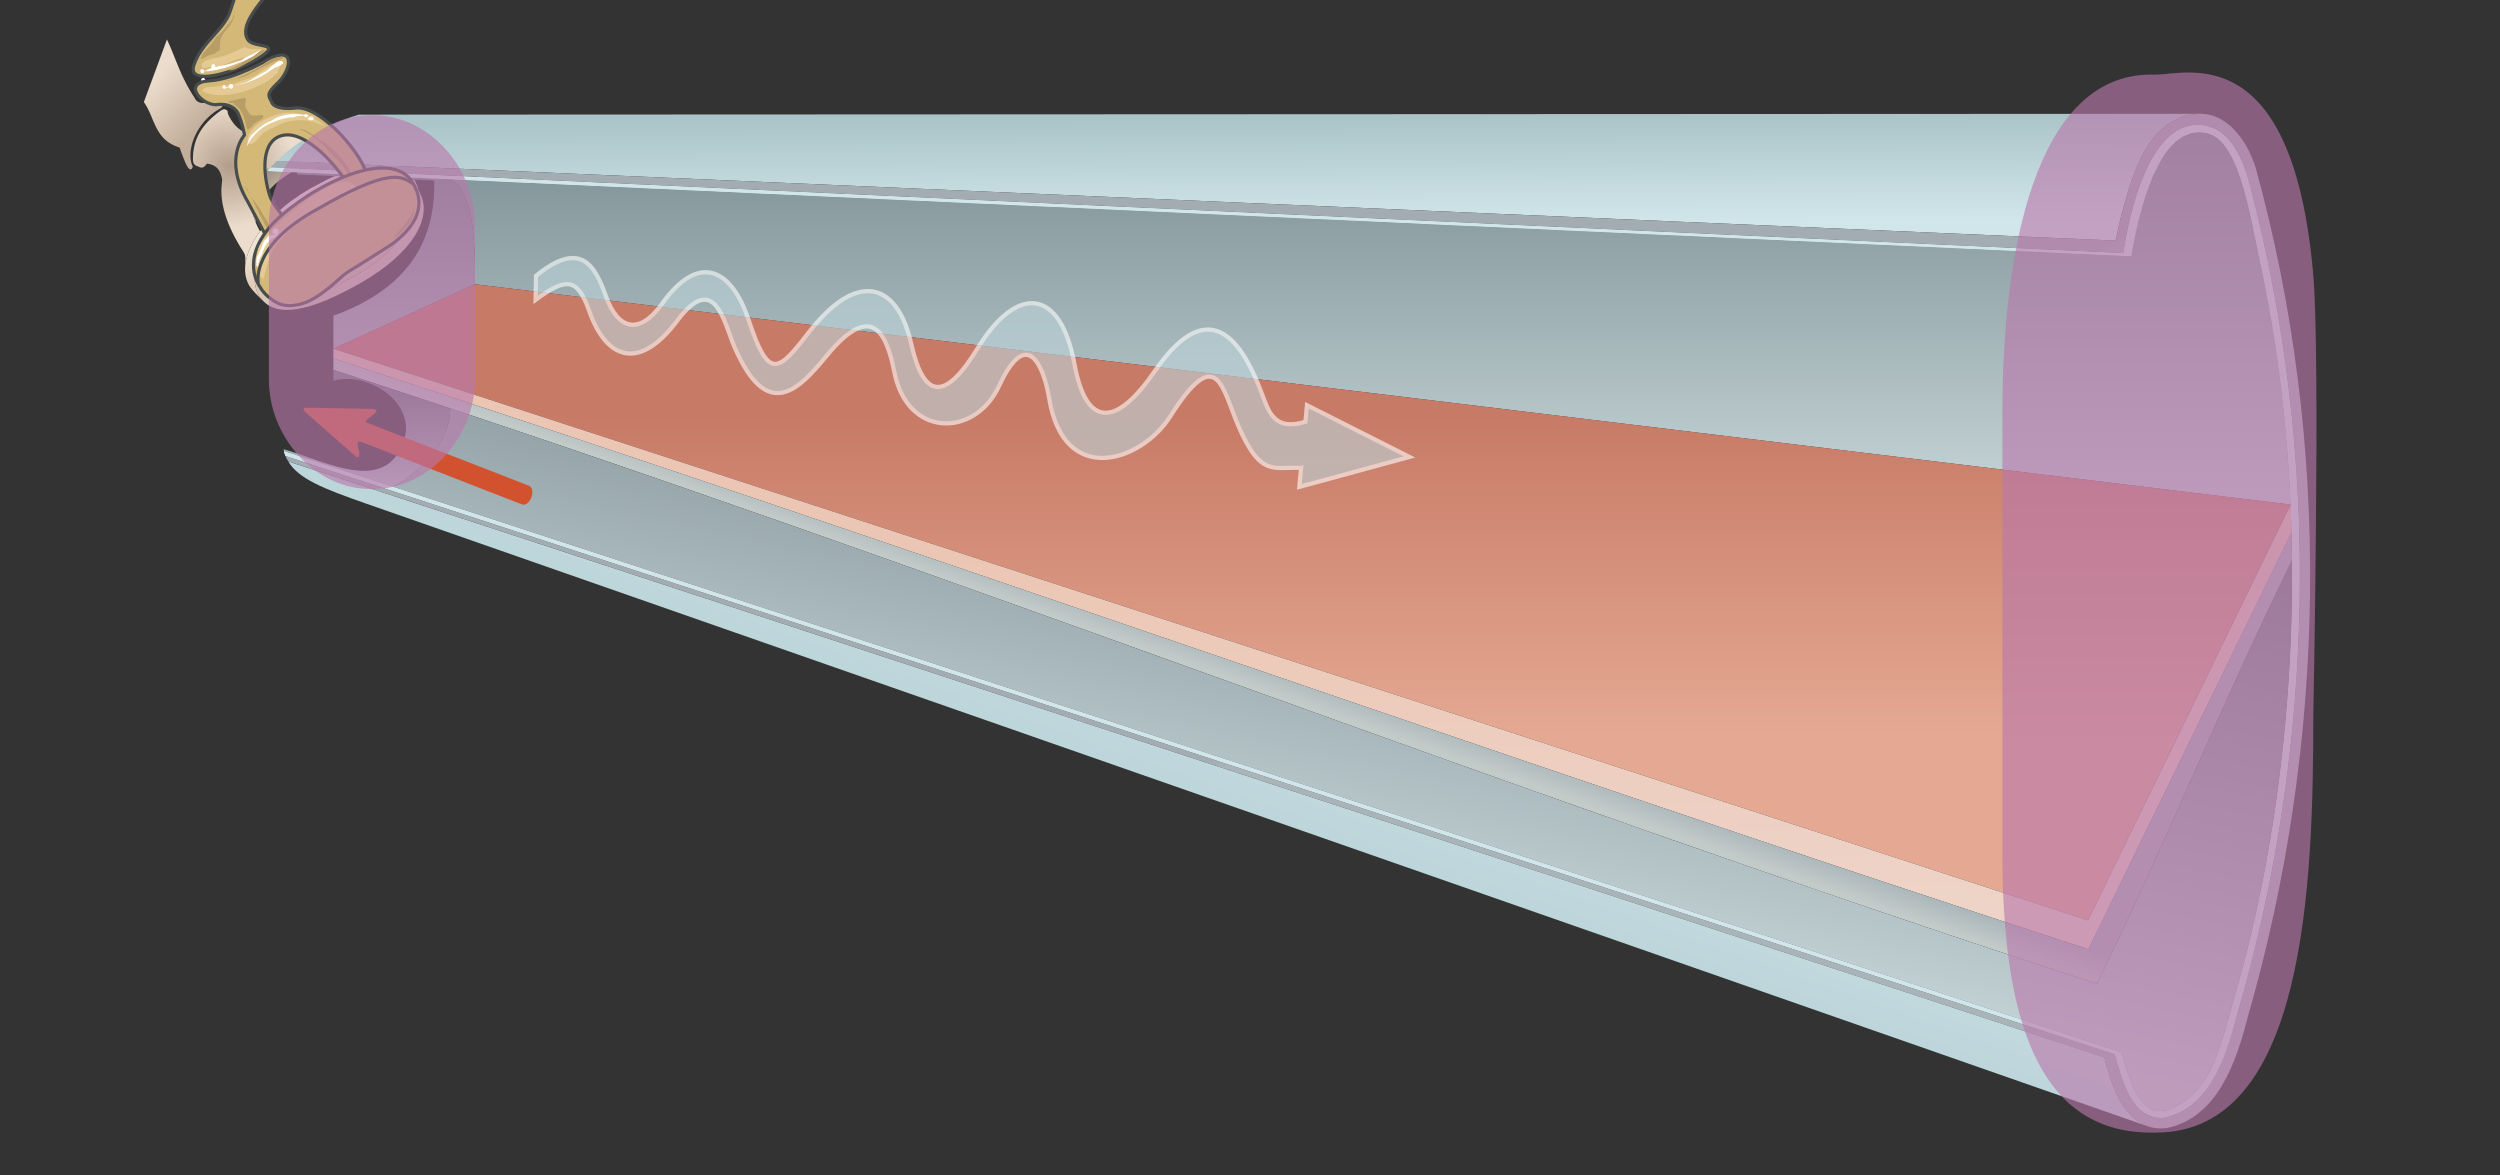 <?xml version="1.0" encoding="UTF-8"?>
<svg width="800px" height="376px" version="1.1" viewBox="0 0 800 376" xmlns="http://www.w3.org/2000/svg" xmlns:xlink="http://www.w3.org/1999/xlink">
<rect x="0" y="0" width="800" height="376" fill="#333333" stroke="none"/>
<defs>
<linearGradient id="t" x1="50.351" x2="45.422" y1="40.212" y2="31.861" gradientTransform="matrix(2.037 0 0 2.037 8.688 2.833)" gradientUnits="userSpaceOnUse">
<stop stop-color="#d8c4a8" offset="0"/>
<stop stop-color="#c8a68b" offset="1"/>
</linearGradient>
<linearGradient id="s" x1="45.336" x2="41.925" y1="33.824" y2="30.012" gradientTransform="matrix(2.037 0 0 2.037 8.688 2.833)" gradientUnits="userSpaceOnUse">
<stop stop-color="#e1cdba" offset="0"/>
<stop stop-color="#f2e9db" offset="1"/>
</linearGradient>
<linearGradient id="n" x1="40.727" x2="39.229" y1="26.166" y2="24.303" gradientTransform="matrix(2.037 0 0 2.037 8.688 2.833)" gradientUnits="userSpaceOnUse">
<stop stop-color="#ba9" offset="0"/>
<stop stop-color="#9a9288" offset="1"/>
</linearGradient>
<linearGradient id="m" x1="26.848" x2="19.391" y1="19.043" y2="11.773" gradientTransform="matrix(2.037 0 0 2.037 8.688 2.833)" gradientUnits="userSpaceOnUse">
<stop stop-color="#c2ae9b" offset="0"/>
<stop stop-color="#ebdccb" offset="1"/>
</linearGradient>
<radialGradient id="d" cx="32.21" cy="24.195" r="14.345" gradientTransform="matrix(.318 1.345 -1.407 .332 97.251 1.664)" gradientUnits="userSpaceOnUse">
<stop stop-color="#b39d8a" offset="0"/>
<stop stop-color="#ebdccb" offset="1"/>
</radialGradient>
<linearGradient id="l" x1="676.21" x2="676.21" y1="141.91" y2="80.582" gradientTransform="matrix(2.037 0 0 2.037 -976.09 -127.57)" gradientUnits="userSpaceOnUse">
<stop stop-color="#c6d5d8" offset="0"/>
<stop stop-color="#788b90" offset="1"/>
</linearGradient>
<linearGradient id="k" x1="547.49" x2="547.49" y1="117.56" y2="90.7" gradientTransform="matrix(2.037 0 0 2.037 -976.09 -127.57)" gradientUnits="userSpaceOnUse">
<stop stop-color="#a9b5b9" offset="0"/>
<stop stop-color="#788b90" offset="1"/>
</linearGradient>
<linearGradient id="j" x1="811.53" x2="811.45" y1="97.119" y2="80.518" gradientTransform="matrix(2.037 0 0 2.037 -976.09 -127.57)" gradientUnits="userSpaceOnUse">
<stop stop-color="#d1e6eb" offset="0"/>
<stop stop-color="#aac4c8" offset="1"/>
</linearGradient>
<linearGradient id="i" x1="811.76" x2="810.68" y1="102.27" y2="100.4" gradientTransform="matrix(2.037 0 0 2.037 -976.09 -127.57)" gradientUnits="userSpaceOnUse">
<stop stop-color="#a9b4b9" offset="0"/>
<stop stop-color="#a2acb2" offset="1"/>
</linearGradient>
<linearGradient id="h" x1="719.71" x2="719.71" y1="178.76" y2="127.44" gradientTransform="matrix(2.037 0 0 2.037 -976.09 -127.57)" gradientUnits="userSpaceOnUse">
<stop stop-color="#e5a993" offset="0"/>
<stop stop-color="#c77a66" offset="1"/>
</linearGradient>
<linearGradient id="g" x1="807.18" x2="807.18" y1="211.78" y2="149.07" gradientTransform="matrix(2.037 0 0 2.037 -976.09 -127.57)" gradientUnits="userSpaceOnUse">
<stop stop-color="#eed5ca" offset="0"/>
<stop stop-color="#ecc6b4" offset="1"/>
</linearGradient>
<linearGradient id="r" x1="808.53" x2="810.06" y1="217.19" y2="212.84" gradientTransform="matrix(2.037 0 0 2.037 -976.09 -127.57)" gradientUnits="userSpaceOnUse">
<stop stop-color="#c3cbc9" offset="0"/>
<stop stop-color="#a9b5b9" offset="1"/>
</linearGradient>
<linearGradient id="q" x1="802.94" x2="820.26" y1="228.86" y2="149.02" gradientTransform="matrix(2.037 0 0 2.037 -976.09 -127.57)" gradientUnits="userSpaceOnUse">
<stop stop-color="#c6d5d8" offset="0"/>
<stop stop-color="#6f7d84" offset="1"/>
</linearGradient>
<linearGradient id="p" x1="540.86" x2="540.86" y1="139.1" y2="124.62" gradientTransform="matrix(2.037 0 0 2.037 -976.09 -127.57)" gradientUnits="userSpaceOnUse">
<stop stop-color="#b8cbd1" offset="0"/>
<stop stop-color="#707d84" offset="1"/>
</linearGradient>
<linearGradient id="o" x1="800.37" x2="807.69" y1="239.57" y2="218.94" gradientTransform="matrix(2.037 0 0 2.037 -976.09 -127.57)" gradientUnits="userSpaceOnUse">
<stop stop-color="#bad4d8" offset="0"/>
<stop stop-color="#c7dce2" offset="1"/>
</linearGradient>
<filter id="a" x="0%" y="0%" width="100%" height="100%">
<feColorMatrix in="SourceGraphic" values="0 0 0 0 1 0 0 0 0 1 0 0 0 0 1 0 0 0 1 0"/>
</filter>
<mask id="f">
<g filter="url(#a)">
<rect width="800" height="376" fill-opacity=".6"/>
</g>
</mask>
<clipPath id="v">
<rect width="800" height="376"/>
</clipPath>
<g id="b" clip-path="url(#v)">
<path transform="matrix(2.716 0 0 2.716 86.223 -1270.7)" d="m121.55 522.99-0.21 2.228 12.973-3.524-12.07-6.093-0.183 1.948c-3.661 1.129-4.313-1.133-5.14-3.33-1.988-5.28-5.832-12.494-12.605-2.639-4.508 6.562-8.071 6.81-9.473-0.844-1.614-8.809-6.666-9.58-11.439-1.791-3.742 6.109-6.285 6.1-7.795-0.591-1.645-7.3-6.389-8.678-12.092-1.296-3.607 4.669-4.694 5.631-7.053-1.479-1.929-5.819-5.714-8.235-10.232-1.905-2.622 3.674-5.163 3.077-6.589-0.916-1.314-3.682-2.987-6.67-8.23-2.412l-0.055 2.844c3.584-2.663 4.927-2.658 6.326 1.323 1.905 5.426 5.701 7.34 10.36 1.129 4.451-5.932 5.544 0.304 6.737 3.068 3.912 9.058 7.638 4.978 10.885 1.043 5.495-6.66 7.111-2.33 7.974 1.988 1.549 7.74 9.483 7.684 12.312 1.608 3.453-7.421 5.37-1.879 5.912 1.421 1.732 10.552 10.869 7.493 14.256 2.162 5.554-8.743 6.076-3.457 8.049 1.126 2.658 6.174 4.241 4.72 7.379 4.932z" fill="#bad2d7" stroke="#fff" stroke-width=".5"/>
</g>
<mask id="e">
<g filter="url(#a)">
<rect width="800" height="376" fill-opacity=".628"/>
</g>
</mask>
<clipPath id="u">
<rect width="800" height="376"/>
</clipPath>
<g id="c" clip-path="url(#u)">
<path d="m118.66 36.883h0.715c18.066 0 32.609 16.852 32.609 34.914v49.781c0 18.062-14.543 34.914-32.609 34.914h-0.715c-18.066 0-32.613-16.852-32.613-34.914v-49.781c0-18.062 14.547-34.914 32.613-34.914z" fill="#b977ab"/>
<path d="m688.38 23.863h1.469c10.047 0 43.859-11.762 50.406 64.188 2.273 26.348 0 140.91 0 140.91 0 53.906-2.465 133.47-50.406 133.47h-1.469c-37.16 0-47.621-38.461-47.621-89.59v-140.92c0-51.129 10.461-108.06 47.621-108.06z" fill="#b977ab"/>
<path d="m117.97 110.9h0.383c9.676 0 17.461 5.856 17.461 12.133v17.301c0 6.277-7.785 12.133-17.461 12.133h-0.383c-9.672 0-17.461-5.856-17.461-12.133v-17.301c0-6.277 7.789-12.133 17.461-12.133z" fill="#b977ab"/>
</g>
</defs>
<path d="m89.016 128.53c-715.86-172.41-357.93-86.203 0 0z" fill-rule="evenodd"/>
<path d="m122.24 59.93c-0.535-0.004-1.09 0.023-1.664 0.074-0.574 0.051-1.164 0.129-1.773 0.23-0.613 0.102-1.242 0.23-1.887 0.387-0.648 0.156-1.309 0.332-1.992 0.539-0.68 0.207-1.375 0.441-2.086 0.703-0.711 0.258-1.441 0.547-2.18 0.863-0.742 0.312-1.5 0.652-2.269 1.016-0.77 0.367-1.551 0.758-2.348 1.18-0.797 0.418-1.602 0.867-2.422 1.34-0.82 0.473-1.621 0.961-2.398 1.465-0.773 0.5-1.523 1.016-2.25 1.543-0.727 0.527-1.43 1.062-2.106 1.609s-1.324 1.105-1.945 1.668c-0.621 0.562-1.219 1.133-1.781 1.707-0.566 0.574-1.102 1.156-1.609 1.738-0.504 0.582-0.984 1.164-1.43 1.75-0.219 0.293-0.434 0.586-0.641 0.879-0.203 0.293-0.402 0.582-0.59 0.875-0.191 0.293-0.375 0.586-0.547 0.875-0.172 0.289-0.336 0.578-0.492 0.867-0.156 0.289-0.305 0.578-0.441 0.863-0.141 0.285-0.27 0.574-0.391 0.859-0.121 0.285-0.23 0.566-0.336 0.848-0.102 0.281-0.191 0.559-0.277 0.836-0.082 0.277-0.156 0.551-0.223 0.824-0.066 0.27-0.121 0.543-0.168 0.809-0.043 0.27-0.078 0.531-0.105 0.793-0.027 0.262-0.043 0.523-0.047 0.781-0.008 0.254-0.004 0.508 0.012 0.758 0.012 0.25 0.035 0.492 0.07 0.734 0.035 0.246 0.078 0.484 0.137 0.719 0.055 0.234 0.121 0.465 0.199 0.691 0.074 0.227 0.164 0.449 0.262 0.668 0.098 0.219 0.203 0.434 0.324 0.641s0.25 0.406 0.383 0.598c0.133 0.188 0.273 0.367 0.418 0.535 0.145 0.172 0.301 0.336 0.457 0.484 0.16 0.152 0.324 0.293 0.492 0.426 0.172 0.137 0.348 0.262 0.531 0.375 0.184 0.117 0.371 0.223 0.566 0.32 0.191 0.098 0.391 0.184 0.594 0.266 0.207 0.078 0.418 0.152 0.633 0.215 0.219 0.062 0.438 0.121 0.664 0.168 0.23 0.047 0.461 0.082 0.699 0.113s0.484 0.055 0.73 0.066c0.25 0.016 0.5 0.023 0.758 0.02 0.258 0 0.523-0.008 0.789-0.023 0.27-0.016 0.543-0.039 0.82-0.07s0.562-0.066 0.848-0.113c0.289-0.043 0.578-0.098 0.875-0.16 0.594-0.117 1.203-0.262 1.832-0.438 0.629-0.172 1.277-0.367 1.938-0.59 0.66-0.227 1.336-0.477 2.027-0.75 0.695-0.273 1.398-0.566 2.121-0.887 0.723-0.316 1.461-0.66 2.211-1.023 0.746-0.359 1.512-0.738 2.285-1.141 0.777-0.402 1.562-0.824 2.359-1.266 0.801-0.438 1.609-0.895 2.43-1.367 0.816-0.473 1.613-0.953 2.383-1.445 0.766-0.488 1.508-0.984 2.223-1.488 0.715-0.5 1.398-1.012 2.059-1.527 0.656-0.512 1.285-1.035 1.887-1.559 0.598-0.523 1.168-1.047 1.711-1.574 0.539-0.527 1.047-1.059 1.527-1.59 0.477-0.535 0.93-1.07 1.344-1.602 0.207-0.266 0.406-0.527 0.598-0.793 0.191-0.27 0.375-0.531 0.547-0.797 0.176-0.266 0.344-0.531 0.504-0.797 0.156-0.262 0.309-0.527 0.449-0.789 0.141-0.266 0.277-0.523 0.402-0.785 0.121-0.262 0.238-0.52 0.344-0.781 0.109-0.258 0.207-0.52 0.297-0.773 0.09-0.258 0.168-0.512 0.242-0.766 0.07-0.254 0.133-0.508 0.188-0.758 0.051-0.254 0.094-0.5 0.129-0.75 0.035-0.246 0.062-0.492 0.082-0.734 0.016-0.246 0.02-0.488 0.02-0.727-0.004-0.242-0.012-0.477-0.031-0.715-0.023-0.234-0.055-0.469-0.094-0.699-0.039-0.23-0.09-0.461-0.152-0.688-0.059-0.227-0.129-0.449-0.211-0.668-0.078-0.223-0.164-0.441-0.266-0.656-0.098-0.215-0.211-0.43-0.328-0.637-0.105-0.18-0.211-0.352-0.328-0.52-0.113-0.164-0.238-0.324-0.367-0.48-0.129-0.152-0.262-0.301-0.402-0.441-0.145-0.141-0.293-0.277-0.449-0.406-0.152-0.129-0.312-0.25-0.48-0.363-0.164-0.117-0.336-0.23-0.516-0.332-0.18-0.102-0.363-0.199-0.555-0.289s-0.387-0.172-0.59-0.25c-0.199-0.078-0.41-0.152-0.621-0.215-0.215-0.066-0.434-0.129-0.66-0.18-0.223-0.055-0.453-0.098-0.691-0.137-0.234-0.039-0.473-0.074-0.719-0.098-0.246-0.027-0.5-0.047-0.758-0.062-0.254-0.012-0.516-0.023-0.781-0.023z" fill="url(#t)"/>
<path d="m123.73 56.312c-5.613-0.016-12.953 2.234-21.461 7.144-16.016 9.242-24.152 22.836-19.445 30.988 4.711 8.152 16.996 5.09 33.012-4.152 16.016-9.246 23-20.73 18.324-28.906-1.875-3.277-5.481-5.059-10.43-5.074zm-1.492 3.617c0.266 0 0.527 0.008 0.781 0.023 0.258 0.012 0.512 0.031 0.758 0.059 0.246 0.027 0.484 0.062 0.719 0.102 0.238 0.039 0.469 0.082 0.691 0.133 0.227 0.055 0.445 0.117 0.66 0.18 0.211 0.066 0.422 0.137 0.621 0.215 0.203 0.078 0.398 0.16 0.59 0.25s0.375 0.188 0.555 0.293c0.176 0.102 0.352 0.211 0.516 0.328 0.168 0.117 0.328 0.238 0.48 0.367 0.156 0.129 0.305 0.266 0.449 0.406 0.141 0.141 0.273 0.285 0.402 0.441 0.129 0.152 0.25 0.312 0.367 0.48s0.223 0.34 0.328 0.516c0.117 0.211 0.23 0.422 0.328 0.637 0.102 0.215 0.188 0.438 0.266 0.656 0.082 0.223 0.152 0.445 0.211 0.668 0.062 0.227 0.113 0.457 0.152 0.691 0.039 0.23 0.07 0.461 0.094 0.699 0.02 0.234 0.027 0.473 0.031 0.711 0 0.242-0.004 0.484-0.02 0.727-0.02 0.246-0.047 0.488-0.082 0.738-0.035 0.246-0.078 0.496-0.129 0.746-0.055 0.254-0.117 0.508-0.188 0.762-0.074 0.254-0.152 0.508-0.242 0.762-0.09 0.258-0.188 0.52-0.297 0.777-0.105 0.258-0.223 0.52-0.344 0.781-0.125 0.258-0.262 0.52-0.402 0.781s-0.293 0.527-0.449 0.793c-0.16 0.262-0.328 0.531-0.504 0.793-0.176 0.266-0.355 0.531-0.547 0.797-0.191 0.266-0.391 0.531-0.598 0.797-0.414 0.531-0.867 1.066-1.344 1.598-0.48 0.531-0.988 1.062-1.527 1.594-0.543 0.527-1.113 1.051-1.711 1.574-0.602 0.523-1.23 1.043-1.887 1.559-0.66 0.516-1.344 1.023-2.059 1.527s-1.457 1-2.223 1.488c-0.77 0.488-1.566 0.969-2.383 1.445-0.82 0.473-1.629 0.93-2.43 1.367-0.797 0.438-1.582 0.863-2.359 1.266-0.773 0.398-1.539 0.777-2.285 1.141-0.75 0.359-1.488 0.703-2.211 1.023-0.723 0.316-1.426 0.613-2.121 0.887-0.691 0.273-1.367 0.523-2.027 0.746-0.66 0.227-1.309 0.422-1.938 0.594s-1.238 0.32-1.832 0.438c-0.297 0.059-0.586 0.113-0.875 0.16-0.285 0.043-0.57 0.078-0.848 0.109s-0.551 0.055-0.82 0.074c-0.266 0.016-0.531 0.023-0.789 0.023-0.258 0-0.508-0.008-0.758-0.02-0.246-0.016-0.492-0.035-0.73-0.066s-0.469-0.07-0.699-0.117c-0.227-0.047-0.445-0.102-0.664-0.168-0.215-0.062-0.426-0.133-0.633-0.215-0.203-0.078-0.402-0.168-0.594-0.266-0.195-0.098-0.383-0.203-0.566-0.316-0.184-0.117-0.359-0.242-0.531-0.375-0.168-0.133-0.332-0.273-0.492-0.426-0.156-0.152-0.312-0.316-0.457-0.484-0.145-0.172-0.285-0.348-0.418-0.539-0.133-0.188-0.262-0.387-0.383-0.594-0.121-0.211-0.227-0.426-0.324-0.641-0.098-0.219-0.188-0.441-0.262-0.672-0.078-0.227-0.145-0.457-0.199-0.691-0.059-0.234-0.102-0.473-0.137-0.715-0.035-0.242-0.059-0.488-0.07-0.734-0.016-0.25-0.02-0.504-0.012-0.762 0.004-0.254 0.02-0.516 0.047-0.777 0.027-0.266 0.062-0.527 0.105-0.793 0.047-0.27 0.102-0.539 0.168-0.812s0.141-0.547 0.223-0.824c0.086-0.277 0.176-0.555 0.277-0.836 0.105-0.277 0.215-0.562 0.336-0.844 0.121-0.285 0.25-0.574 0.391-0.859 0.137-0.289 0.285-0.574 0.441-0.863 0.156-0.289 0.32-0.578 0.492-0.867 0.172-0.293 0.355-0.586 0.547-0.875 0.188-0.293 0.387-0.586 0.59-0.875 0.207-0.293 0.422-0.59 0.641-0.883 0.445-0.582 0.926-1.168 1.43-1.75 0.508-0.582 1.043-1.164 1.609-1.738 0.562-0.574 1.16-1.141 1.781-1.707 0.621-0.562 1.27-1.117 1.945-1.664 0.676-0.547 1.379-1.086 2.106-1.613 0.727-0.523 1.477-1.039 2.25-1.543 0.777-0.5 1.578-0.988 2.398-1.465 0.82-0.473 1.625-0.918 2.422-1.34 0.797-0.418 1.578-0.809 2.348-1.176 0.77-0.367 1.527-0.707 2.269-1.02 0.738-0.312 1.465-0.602 2.18-0.863 0.711-0.258 1.406-0.492 2.086-0.699 0.684-0.207 1.344-0.387 1.992-0.543 0.645-0.152 1.273-0.281 1.887-0.383 0.609-0.105 1.199-0.18 1.773-0.23 0.574-0.051 1.129-0.078 1.664-0.078z" fill="#d8c7b7"/>
<path d="m134.16 61.387c-0.141-0.391-0.277-0.793-0.418-1.188-0.137-0.395-0.277-0.789-0.438-1.172-0.156-0.387-0.332-0.766-0.527-1.133-0.098-0.184-0.203-0.363-0.316-0.539-0.109-0.176-0.23-0.348-0.359-0.52-0.117-0.203-0.273-0.406-0.465-0.605-0.195-0.203-0.422-0.398-0.688-0.59s-0.566-0.379-0.902-0.559c-0.332-0.176-0.703-0.344-1.102-0.504-0.398-0.16-0.828-0.309-1.289-0.445-0.461-0.137-0.953-0.258-1.473-0.367-0.52-0.105-1.066-0.195-1.641-0.27-0.57-0.074-1.172-0.129-1.797-0.164-0.625-0.035-1.27-0.047-1.941-0.039-0.672 0.012-1.367 0.043-2.082 0.105-0.715 0.059-1.445 0.145-2.199 0.258-0.754 0.113-1.527 0.25-2.316 0.426-0.789 0.172-1.598 0.375-2.418 0.613-0.824 0.234-1.656 0.508-2.508 0.812-0.852 0.309-1.715 0.652-2.59 1.035-0.438 0.191-0.879 0.391-1.32 0.602-0.445 0.211-0.891 0.43-1.336 0.66l-4.844 2.574c-1 0.578-1.969 1.172-2.91 1.781-0.938 0.609-1.844 1.234-2.715 1.871-0.875 0.633-1.715 1.281-2.519 1.941-0.805 0.656-1.578 1.324-2.312 2-0.734 0.676-1.434 1.359-2.098 2.047-0.66 0.688-1.289 1.383-1.875 2.078-0.59 0.695-1.137 1.391-1.648 2.086-0.258 0.352-0.504 0.703-0.742 1.051-0.234 0.352-0.461 0.699-0.676 1.047-0.215 0.348-0.422 0.695-0.617 1.043-0.195 0.348-0.379 0.691-0.551 1.039-0.176 0.344-0.34 0.688-0.496 1.031-0.152 0.34-0.293 0.68-0.426 1.02-0.129 0.34-0.254 0.676-0.363 1.012-0.113 0.336-0.211 0.672-0.301 1.004-0.086 0.328-0.164 0.66-0.23 0.984-0.066 0.328-0.121 0.648-0.168 0.973-0.043 0.32-0.074 0.633-0.094 0.949-0.02 0.312-0.035 0.625-0.031 0.934 0 0.309 0.02 0.613 0.043 0.91 0.027 0.301 0.062 0.602 0.113 0.895 0.047 0.289 0.109 0.578 0.18 0.863 0.074 0.281 0.16 0.562 0.258 0.836 0.098 0.277 0.207 0.543 0.328 0.809s0.258 0.531 0.406 0.785c0.105 0.18 0.23 0.371 0.375 0.57 0.145 0.203 0.305 0.41 0.477 0.621 0.348 0.426 0.746 0.871 1.156 1.309 0.414 0.438 0.844 0.867 1.246 1.266 0.406 0.398 0.789 0.766 1.117 1.074l0.051 0.039c-0.125-0.129-0.254-0.258-0.371-0.402-0.176-0.211-0.348-0.434-0.508-0.668-0.164-0.23-0.316-0.477-0.465-0.73-0.145-0.254-0.281-0.516-0.402-0.781-0.125-0.266-0.23-0.535-0.328-0.809-0.098-0.277-0.184-0.555-0.258-0.836-0.074-0.285-0.133-0.574-0.184-0.867-0.051-0.293-0.086-0.586-0.113-0.887-0.023-0.301-0.035-0.609-0.039-0.918 0-0.305 0.008-0.617 0.027-0.934 0.023-0.312 0.055-0.629 0.098-0.949 0.043-0.32 0.102-0.645 0.168-0.973 0.066-0.324 0.141-0.656 0.23-0.984 0.086-0.332 0.188-0.664 0.297-1 0.109-0.336 0.234-0.676 0.367-1.016 0.133-0.336 0.277-0.68 0.43-1.02 0.152-0.344 0.312-0.688 0.488-1.031s0.363-0.691 0.559-1.039c0.195-0.348 0.395-0.695 0.613-1.043 0.215-0.348 0.438-0.695 0.676-1.047 0.234-0.348 0.484-0.695 0.738-1.043 0.258-0.352 0.52-0.703 0.793-1.051s0.562-0.695 0.855-1.043c0.293-0.348 0.598-0.695 0.91-1.043 0.312-0.344 0.637-0.691 0.969-1.035s0.668-0.688 1.016-1.027c0.352-0.344 0.711-0.684 1.078-1.02 0.371-0.336 0.746-0.672 1.133-1.008 0.383-0.332 0.777-0.664 1.18-0.992 0.402-0.332 0.816-0.656 1.234-0.98 0.422-0.324 0.848-0.645 1.285-0.961 0.438-0.32 0.879-0.637 1.332-0.949 0.453-0.309 0.918-0.617 1.387-0.922 0.469-0.305 0.941-0.605 1.426-0.902 0.488-0.297 0.98-0.59 1.48-0.879 0.531-0.309 1.059-0.605 1.582-0.891 0.52-0.285 1.043-0.562 1.555-0.828s1.02-0.523 1.523-0.77c0.504-0.242 1-0.477 1.492-0.703 0.492-0.223 0.98-0.438 1.465-0.645 0.484-0.203 0.961-0.402 1.434-0.586 0.469-0.188 0.938-0.363 1.398-0.531 0.461-0.164 0.918-0.324 1.371-0.469 0.449-0.148 0.895-0.281 1.332-0.41s0.871-0.246 1.297-0.355c0.426-0.105 0.848-0.207 1.262-0.297 0.414-0.09 0.82-0.172 1.223-0.242 0.406-0.07 0.801-0.133 1.191-0.188 0.391-0.055 0.773-0.098 1.148-0.133 0.379-0.031 0.75-0.059 1.117-0.074 0.363-0.016 0.719-0.023 1.07-0.023 0.309 0 0.609 0.008 0.91 0.023 0.297 0.016 0.594 0.035 0.883 0.062 0.289 0.031 0.57 0.062 0.848 0.105 0.277 0.043 0.547 0.09 0.812 0.148 0.266 0.055 0.523 0.117 0.777 0.184 0.258 0.07 0.508 0.145 0.75 0.223 0.242 0.082 0.48 0.172 0.711 0.266s0.457 0.195 0.676 0.301c0.223 0.105 0.434 0.223 0.641 0.344 0.207 0.117 0.406 0.242 0.602 0.375 0.195 0.133 0.387 0.27 0.57 0.414 0.184 0.145 0.355 0.297 0.523 0.453 0.172 0.16 0.336 0.32 0.496 0.492 0.156 0.168 0.305 0.348 0.449 0.527 0.145 0.18 0.281 0.367 0.414 0.562 0.129 0.191 0.25 0.391 0.367 0.594z" fill="url(#s)"/>
<path d="m103.61 49.176c-0.363 0-0.727 0-1.082 0.008-0.359 0.008-0.715 0.016-1.066 0.031-0.355 0.016-0.703 0.035-1.051 0.062-0.348 0.023-0.691 0.051-1.031 0.086-0.34 0.035-0.68 0.07-1.016 0.109-0.336 0.043-0.668 0.086-1 0.137-0.328 0.051-0.656 0.105-0.977 0.164-0.324 0.059-0.645 0.121-0.961 0.188-0.312 0.066-0.625 0.141-0.934 0.215-0.309 0.074-0.613 0.152-0.914 0.234-0.301 0.082-0.598 0.172-0.891 0.262-0.297 0.09-0.582 0.188-0.867 0.285-0.285 0.102-0.57 0.203-0.844 0.312-0.277 0.105-0.551 0.215-0.816 0.328-0.27 0.113-0.535 0.234-0.793 0.355-0.258 0.121-0.512 0.246-0.766 0.379-0.25 0.129-0.492 0.262-0.734 0.398-0.242 0.141-0.477 0.281-0.707 0.426-0.23 0.148-0.457 0.297-0.676 0.449-0.223 0.152-0.441 0.309-0.648 0.469-0.211 0.16-0.414 0.32-0.613 0.488-0.199 0.168-0.395 0.336-0.582 0.508-0.188 0.176-0.371 0.352-0.551 0.535-0.176 0.18-0.352 0.363-0.516 0.551-0.164 0.188-0.324 0.379-0.477 0.574-0.156 0.195-0.301 0.391-0.441 0.594-0.145 0.199-0.281 0.406-0.41 0.617-0.129 0.207-0.25 0.418-0.367 0.629-0.117 0.215-0.227 0.434-0.328 0.652-0.105 0.223-0.203 0.445-0.293 0.676-0.09 0.227-0.172 0.457-0.25 0.691-0.078 0.234-0.148 0.473-0.211 0.711s-0.117 0.48-0.168 0.727c-0.047 0.246-0.09 0.496-0.121 0.75-0.035 0.25-0.062 0.508-0.082 0.766-0.02 0.262-0.027 0.52-0.031 0.785-0.004 0.266-0.004 0.531 0.008 0.801 0.012 0.27 0.035 0.543 0.059 0.816 0.027 0.277 0.062 0.555 0.105 0.836 0.043 0.281 0.094 0.566 0.152 0.852 0.059 0.289 0.125 0.574 0.203 0.867 0.074 0.293 0.16 0.59 0.254 0.887 0.09 0.301 0.191 0.598 0.301 0.902 0.109 0.293 0.223 0.598 0.348 0.898 0-0.32 0.012-0.645 0.039-0.965 0.027-0.32 0.062-0.641 0.113-0.961 0.047-0.32 0.113-0.641 0.184-0.961 0.074-0.32 0.16-0.641 0.258-0.957 0.094-0.32 0.203-0.633 0.324-0.949 0.121-0.316 0.25-0.637 0.395-0.949 0.141-0.312 0.297-0.625 0.461-0.934 0.164-0.312 0.344-0.621 0.531-0.926 0.184-0.309 0.383-0.613 0.59-0.914 0.211-0.301 0.43-0.598 0.656-0.895 0.23-0.293 0.473-0.59 0.723-0.879 0.25-0.289 0.508-0.57 0.777-0.855 0.273-0.281 0.551-0.559 0.84-0.836 0.293-0.273 0.59-0.547 0.902-0.812 0.309-0.27 0.629-0.527 0.957-0.785s0.664-0.512 1.012-0.762c0.348-0.246 0.703-0.484 1.07-0.723 0.363-0.238 0.738-0.469 1.121-0.695 0.383-0.227 0.777-0.445 1.18-0.66 0.398-0.215 0.805-0.422 1.223-0.625 0.418-0.203 0.844-0.395 1.277-0.586 0.434-0.188 0.879-0.371 1.328-0.543 0.453-0.176 0.91-0.344 1.379-0.504 0.465-0.156 0.938-0.312 1.418-0.457 0.484-0.145 0.973-0.281 1.469-0.41 0.5-0.125 1-0.246 1.512-0.355 0.512-0.113 1.031-0.219 1.559-0.312 0.523-0.094 1.055-0.176 1.594-0.254 0.539-0.074 1.086-0.141 1.641-0.199 0.551-0.055 1.113-0.105 1.68-0.141 0.562-0.039 1.137-0.066 1.715-0.086 0.574-0.016 1.156-0.023 1.746-0.02-0.27-0.055-0.535-0.113-0.805-0.164-0.391-0.078-0.781-0.148-1.168-0.215-0.391-0.066-0.777-0.129-1.164-0.188-0.387-0.059-0.77-0.113-1.152-0.16-0.383-0.047-0.762-0.09-1.145-0.129-0.379-0.035-0.758-0.074-1.133-0.102-0.375-0.031-0.75-0.055-1.121-0.074-0.371-0.023-0.738-0.039-1.105-0.051-0.367-0.008-0.734-0.016-1.094-0.016z" fill="url(#n)"/>
<path d="m53.43 12.617-7.394 20.039c0.223 0.312 0.43 0.633 0.629 0.957 0.195 0.328 0.379 0.66 0.555 1 0.176 0.336 0.34 0.68 0.5 1.027 0.16 0.344 0.316 0.695 0.469 1.047 0.301 0.703 0.594 1.414 0.895 2.117 0.148 0.352 0.301 0.703 0.461 1.051 0.16 0.348 0.328 0.688 0.5 1.027 0.176 0.336 0.359 0.672 0.555 0.996 0.195 0.328 0.402 0.652 0.625 0.965 0.109 0.156 0.227 0.309 0.344 0.461 0.121 0.152 0.246 0.301 0.371 0.449 0.129 0.148 0.258 0.293 0.395 0.434s0.277 0.281 0.426 0.418c0.148 0.137 0.301 0.266 0.457 0.398 0.16 0.129 0.32 0.258 0.488 0.383 0.172 0.121 0.348 0.242 0.531 0.359 0.18 0.117 0.367 0.234 0.562 0.344 0.191 0.109 0.395 0.215 0.602 0.316 0.211 0.105 0.426 0.203 0.648 0.297s0.457 0.184 0.695 0.27c0.238 0.086 0.484 0.164 0.738 0.242 0.199 0.574 0.398 1.141 0.598 1.691s0.398 1.086 0.594 1.586c0.195 0.504 0.387 0.973 0.574 1.402 0.098 0.211 0.188 0.414 0.281 0.602 0.09 0.191 0.184 0.371 0.273 0.535 0.09 0.164 0.184 0.309 0.27 0.441 0.09 0.133 0.176 0.25 0.262 0.352 0.086 0.098 0.168 0.18 0.254 0.242 0.082 0.062 0.164 0.105 0.246 0.125 0.039 0.012 0.078 0.016 0.117 0.016 0.039 0.004 0.078 0 0.117-0.008 0.039-0.012 0.078-0.031 0.113-0.055 0.039-0.02 0.078-0.047 0.113-0.082 0.074-0.066 0.141-0.16 0.211-0.277 0.07-0.117 0.137-0.262 0.203-0.434-0.078-0.16-0.148-0.32-0.215-0.484-0.066-0.168-0.129-0.34-0.184-0.516-0.055-0.176-0.102-0.355-0.145-0.535-0.043-0.184-0.074-0.367-0.105-0.559-0.031-0.188-0.059-0.383-0.078-0.578-0.016-0.195-0.031-0.391-0.039-0.59-0.008-0.203-0.008-0.406-0.004-0.613 0.004-0.207 0.016-0.41 0.027-0.621 0.016-0.211 0.035-0.422 0.062-0.637 0.023-0.215 0.059-0.426 0.094-0.645 0.035-0.215 0.078-0.438 0.129-0.656 0.047-0.219 0.098-0.438 0.156-0.66 0.059-0.219 0.121-0.441 0.188-0.664 0.07-0.223 0.145-0.441 0.223-0.664 0.082-0.223 0.168-0.445 0.258-0.668 0.086-0.223 0.18-0.445 0.281-0.668 0.098-0.223 0.203-0.445 0.312-0.664 0.109-0.223 0.223-0.438 0.344-0.656 0.117-0.219 0.242-0.438 0.371-0.652 0.129-0.219 0.262-0.434 0.398-0.645 0.141-0.215 0.285-0.426 0.434-0.633 0.145-0.211 0.297-0.418 0.457-0.621 0.156-0.207 0.316-0.41 0.484-0.609s0.336-0.398 0.512-0.594c0.176-0.191 0.359-0.383 0.543-0.57 0.184-0.188 0.375-0.375 0.566-0.555 0.195-0.18 0.391-0.355 0.59-0.527 0.203-0.176 0.41-0.344 0.621-0.512 0.211-0.164 0.426-0.324 0.645-0.48s0.441-0.309 0.668-0.457c0.227-0.148 0.457-0.289 0.695-0.426 0.234-0.137 0.473-0.27 0.715-0.398 0.137-0.164 0.262-0.316 0.367-0.457 0.102-0.141 0.188-0.27 0.262-0.391 0.07-0.117 0.125-0.227 0.168-0.328 0.039-0.102 0.062-0.195 0.07-0.277 0.008-0.086 0.004-0.156-0.02-0.223-0.023-0.07-0.066-0.133-0.121-0.184-0.055-0.055-0.125-0.102-0.211-0.145-0.086-0.043-0.188-0.078-0.301-0.109-0.09-0.035-0.184-0.066-0.273-0.094-0.094-0.027-0.188-0.051-0.285-0.066-0.191-0.035-0.383-0.059-0.582-0.062-0.203-0.012-0.406 0-0.613 0.016-0.211 0.016-0.422 0.039-0.633 0.07-0.215 0.031-0.434 0.074-0.648 0.121-0.219 0.043-0.438 0.09-0.656 0.141-0.441 0.102-0.883 0.211-1.32 0.305-0.199 0.023-0.398 0.043-0.59 0.051-0.195 0.008-0.387 0.008-0.57-0.008-0.184-0.008-0.363-0.031-0.531-0.066-0.172-0.035-0.336-0.082-0.496-0.145-0.156-0.059-0.305-0.137-0.449-0.227-0.141-0.09-0.277-0.191-0.402-0.312-0.062-0.062-0.121-0.129-0.18-0.199-0.055-0.07-0.117-0.145-0.168-0.223-0.109-0.156-0.207-0.332-0.293-0.527-0.285-0.434-0.555-0.859-0.816-1.281-0.258-0.426-0.512-0.84-0.75-1.254s-0.473-0.824-0.691-1.23c-0.223-0.402-0.43-0.805-0.633-1.199-0.203-0.398-0.402-0.793-0.59-1.184s-0.371-0.777-0.551-1.16c-0.352-0.77-0.68-1.531-0.996-2.289-0.32-0.754-0.625-1.504-0.926-2.25-0.297-0.746-0.594-1.492-0.898-2.238-0.301-0.75-0.609-1.496-0.93-2.254-0.324-0.754-0.664-1.52-1.023-2.293z" fill="url(#m)"/>
<path d="m71.711 34.953c-0.094 0.004-0.191 0.02-0.301 0.055-0.109 0.035-0.234 0.086-0.375 0.16-0.137 0.074-0.293 0.172-0.473 0.293-0.18 0.121-0.383 0.266-0.613 0.438-0.23 0.172-0.488 0.371-0.777 0.605-0.324 0.258-0.637 0.516-0.941 0.777-0.301 0.262-0.59 0.531-0.871 0.797-0.277 0.266-0.547 0.535-0.809 0.809-0.258 0.27-0.504 0.547-0.742 0.82-0.238 0.277-0.461 0.555-0.676 0.836-0.215 0.281-0.422 0.566-0.617 0.855-0.195 0.289-0.375 0.582-0.551 0.875-0.172 0.297-0.336 0.59-0.488 0.891-0.152 0.301-0.293 0.609-0.426 0.918-0.133 0.305-0.254 0.617-0.367 0.934-0.109 0.316-0.211 0.633-0.301 0.953-0.09 0.324-0.176 0.652-0.246 0.984-0.07 0.332-0.133 0.664-0.184 1-0.051 0.34-0.094 0.684-0.129 1.031-0.031 0.348-0.055 0.703-0.066 1.059-0.012 0.355-0.02 0.719-0.012 1.086 0 0.113 0.008 0.219 0.02 0.32 0.012 0.098 0.023 0.191 0.039 0.281 0.02 0.09 0.043 0.172 0.07 0.25 0.023 0.078 0.051 0.152 0.082 0.219 0.031 0.07 0.07 0.133 0.105 0.191 0.039 0.059 0.078 0.117 0.121 0.168 0.086 0.102 0.18 0.188 0.281 0.266 0.105 0.078 0.215 0.145 0.328 0.203s0.234 0.113 0.355 0.164c0.238 0.098 0.484 0.184 0.719 0.289 0.082 0.035 0.168 0.07 0.25 0.094 0.086 0.027 0.172 0.047 0.258 0.059 0.09 0.008 0.176 0.012 0.27 0.004 0.09-0.008 0.184-0.031 0.281-0.062 0.098-0.035 0.195-0.082 0.297-0.145 0.102-0.062 0.211-0.145 0.32-0.242s0.219-0.215 0.336-0.352c0.117-0.137 0.242-0.293 0.367-0.473 0.246 0.035 0.473 0.078 0.691 0.129 0.219 0.047 0.43 0.102 0.621 0.164 0.195 0.059 0.375 0.129 0.547 0.199 0.168 0.074 0.328 0.156 0.477 0.242 0.148 0.082 0.289 0.176 0.418 0.27s0.25 0.191 0.363 0.293c0.109 0.105 0.215 0.215 0.312 0.328 0.098 0.109 0.188 0.227 0.27 0.344 0.086 0.121 0.156 0.242 0.227 0.367 0.074 0.125 0.141 0.25 0.199 0.383 0.062 0.129 0.121 0.262 0.172 0.398 0.055 0.133 0.102 0.27 0.148 0.406 0.094 0.277 0.176 0.559 0.254 0.84 0.078 0.285 0.156 0.566 0.137 1.016-0.02 0.445-0.074 0.828-0.121 1.215-0.043 0.383-0.078 0.773-0.098 1.172-0.023 0.398-0.031 0.805-0.027 1.219 0.008 0.41 0.023 0.832 0.055 1.258 0.027 0.43 0.074 0.859 0.129 1.297 0.059 0.441 0.125 0.887 0.207 1.344 0.086 0.453 0.18 0.914 0.293 1.383 0.109 0.469 0.234 0.938 0.371 1.422 0.141 0.48 0.289 0.969 0.457 1.461 0.164 0.496 0.348 0.996 0.543 1.504s0.406 1.023 0.633 1.543c0.227 0.523 0.465 1.051 0.719 1.586 0.258 0.531 0.531 1.074 0.816 1.621 0.289 0.547 0.59 1.102 0.906 1.664 0.32 0.559 0.652 1.129 1.004 1.703 0.352 0.574 0.715 1.152 1.098 1.742 0.07 0.105 0.129 0.223 0.18 0.348 0.051 0.129 0.098 0.266 0.133 0.41 0.035 0.145 0.062 0.297 0.082 0.457 0.02 0.16 0.035 0.328 0.043 0.504 0.02 0.344 0.02 0.707 0.008 1.09-0.012 0.379-0.031 0.773-0.055 1.168v0.031h0.035c0.02-0.164 0.031-0.328 0.051-0.496 0.047-0.32 0.102-0.645 0.168-0.973 0.066-0.324 0.145-0.652 0.23-0.984 0.09-0.332 0.188-0.668 0.301-1.004 0.109-0.336 0.234-0.672 0.363-1.008 0.133-0.34 0.273-0.68 0.426-1.023 0.156-0.344 0.32-0.688 0.496-1.031 0.172-0.344 0.355-0.691 0.551-1.039 0.195-0.344 0.402-0.691 0.617-1.039 0.215-0.352 0.441-0.699 0.676-1.047 0.238-0.352 0.484-0.703 0.742-1.051 0.031-0.047 0.07-0.094 0.102-0.141-0.18-0.324-0.352-0.645-0.516-0.961-0.164-0.32-0.316-0.633-0.461-0.949-0.145-0.312-0.281-0.621-0.406-0.93-0.129-0.309-0.246-0.617-0.355-0.918-0.109-0.305-0.211-0.602-0.301-0.898-0.094-0.297-0.18-0.598-0.254-0.887-0.078-0.293-0.145-0.582-0.203-0.867-0.059-0.289-0.109-0.57-0.152-0.852-0.043-0.281-0.078-0.562-0.105-0.836-0.023-0.277-0.047-0.551-0.059-0.82-0.012-0.27-0.012-0.535-0.008-0.801 0.004-0.262 0.012-0.523 0.031-0.781s0.047-0.516 0.082-0.77c0.031-0.25 0.074-0.5 0.121-0.746 0.051-0.246 0.105-0.488 0.168-0.73 0.062-0.238 0.133-0.477 0.211-0.711 0.078-0.234 0.16-0.465 0.25-0.691 0.09-0.227 0.188-0.453 0.293-0.672 0.102-0.223 0.211-0.438 0.328-0.652 0.117-0.215 0.238-0.426 0.367-0.633 0.129-0.207 0.266-0.414 0.41-0.617 0.141-0.199 0.285-0.398 0.441-0.594 0.152-0.195 0.312-0.383 0.477-0.57 0.164-0.188 0.34-0.375 0.516-0.555 0.18-0.18 0.363-0.359 0.551-0.531 0.188-0.176 0.383-0.344 0.582-0.512 0.199-0.164 0.402-0.328 0.613-0.488 0.207-0.16 0.426-0.316 0.648-0.469 0.441-0.305 0.902-0.598 1.383-0.871 0.48-0.277 0.98-0.535 1.5-0.781 0.52-0.242 1.055-0.469 1.609-0.684 0.551-0.215 1.121-0.414 1.711-0.598 0.586-0.18 1.188-0.348 1.805-0.496 0.617-0.148 1.25-0.285 1.895-0.402 0.645-0.117 1.305-0.215 1.977-0.297 0.672-0.082 1.352-0.152 2.047-0.199 0.691-0.051 1.398-0.078 2.117-0.094 0.715-0.012 1.441-0.008 2.176 0.012 0.734 0.023 1.477 0.066 2.227 0.125 0.75 0.059 1.512 0.133 2.277 0.23 0.766 0.094 1.539 0.211 2.316 0.348 0.773 0.133 1.555 0.285 2.344 0.457 0.785 0.172 1.574 0.363 2.371 0.574 0.793 0.211 1.586 0.445 2.387 0.699 0.797 0.25 1.598 0.52 2.398 0.812 0.801 0.293 1.602 0.602 2.402 0.938l0.012 0.008c0.379 0.031 0.75 0.062 1.105 0.109 0.574 0.074 1.121 0.164 1.641 0.27 0.52 0.109 1.012 0.23 1.473 0.367 0.461 0.137 0.891 0.285 1.289 0.445 0.117 0.047 0.227 0.094 0.34 0.145v-0.16c-0.195-0.125-0.387-0.258-0.582-0.383-0.535-0.336-1.07-0.668-1.609-0.988-0.535-0.324-1.074-0.633-1.613-0.941-0.539-0.305-1.078-0.605-1.621-0.895-0.543-0.289-1.086-0.57-1.629-0.844-0.547-0.273-1.09-0.539-1.633-0.797-0.547-0.258-1.09-0.508-1.637-0.75-0.543-0.242-1.094-0.473-1.637-0.699-1.094-0.449-2.184-0.871-3.273-1.258-1.086-0.387-2.168-0.742-3.25-1.066-1.078-0.324-2.156-0.617-3.223-0.879s-2.125-0.492-3.176-0.691c-1.047-0.199-2.086-0.367-3.113-0.504-1.027-0.137-2.043-0.246-3.043-0.324-0.504-0.039-1-0.066-1.492-0.09-0.496-0.023-0.98-0.039-1.465-0.043-0.484-0.008-0.969-0.008-1.445 0-0.477 0.008-0.945 0.023-1.414 0.047-0.465 0.02-0.926 0.055-1.383 0.09-0.457 0.039-0.91 0.082-1.355 0.137-0.449 0.051-0.891 0.113-1.328 0.184-0.434 0.066-0.859 0.145-1.285 0.227l-0.344 0.066c-0.43-0.004-0.852-0.02-1.258-0.039-0.406-0.023-0.801-0.055-1.184-0.09-0.383-0.039-0.754-0.086-1.113-0.137-0.359-0.055-0.707-0.117-1.047-0.184-0.336-0.066-0.66-0.145-0.977-0.227s-0.625-0.172-0.922-0.27c-0.293-0.098-0.582-0.199-0.859-0.312-0.277-0.109-0.543-0.23-0.801-0.355-0.262-0.125-0.508-0.258-0.75-0.395-0.238-0.141-0.473-0.285-0.695-0.438s-0.438-0.312-0.645-0.477c-0.207-0.168-0.41-0.336-0.602-0.516-0.191-0.176-0.375-0.363-0.555-0.551-0.176-0.191-0.348-0.387-0.512-0.59-0.164-0.203-0.316-0.406-0.469-0.621-0.152-0.215-0.297-0.434-0.434-0.66-0.211-0.344-0.383-0.641-0.52-0.902-0.133-0.262-0.234-0.48-0.312-0.672-0.078-0.191-0.129-0.348-0.164-0.48-0.035-0.137-0.051-0.246-0.062-0.34-0.012-0.09-0.02-0.164-0.023-0.227-0.008-0.062-0.02-0.113-0.035-0.16-0.02-0.047-0.047-0.09-0.098-0.133-0.047-0.047-0.117-0.094-0.215-0.148-0.098-0.055-0.18-0.109-0.266-0.152-0.086-0.043-0.168-0.074-0.25-0.098-0.082-0.023-0.168-0.035-0.258-0.031z" fill="url(#d)"/>
<path d="m703.55 42.312c-0.934 0.008-1.832 0.141-2.691 0.383-0.863 0.242-1.691 0.594-2.481 1.043s-1.543 0.992-2.266 1.621c-0.719 0.629-1.406 1.344-2.062 2.129-0.656 0.785-1.281 1.641-1.875 2.555-1.188 1.828-2.254 3.891-3.211 6.082-0.957 2.191-1.805 4.512-2.555 6.859-0.75 2.344-1.406 4.715-1.973 7.012-1.137 4.59-1.93 8.871-2.484 12.012l-537.8-24.617c0.117 0.059 0.23 0.117 0.344 0.184 0.113 0.062 0.227 0.133 0.34 0.207 0.109 0.07 0.219 0.148 0.328 0.227 0.109 0.078 0.219 0.16 0.324 0.246 0.102 0.086 0.203 0.176 0.305 0.266 0.102 0.09 0.203 0.184 0.301 0.281 0.102 0.098 0.195 0.199 0.293 0.305 0.094 0.102 0.188 0.207 0.281 0.316s0.184 0.219 0.27 0.336c0.09 0.113 0.18 0.234 0.266 0.352 0.086 0.121 0.168 0.242 0.254 0.367 0.082 0.125 0.16 0.254 0.242 0.387 0.078 0.129 0.16 0.262 0.238 0.398 0.078 0.133 0.152 0.273 0.227 0.414 0.074 0.137 0.148 0.277 0.219 0.426 0.07 0.145 0.141 0.289 0.211 0.441 0.137 0.297 0.27 0.605 0.398 0.922 0.129 0.316 0.25 0.637 0.367 0.969 0.117 0.332 0.227 0.672 0.332 1.02 0.109 0.348 0.215 0.699 0.312 1.059s0.188 0.727 0.277 1.098 0.176 0.75 0.254 1.133c0.082 0.383 0.16 0.77 0.23 1.164 0.074 0.391 0.141 0.789 0.203 1.191 0.066 0.402 0.125 0.809 0.184 1.219 0.059 0.406 0.109 0.816 0.16 1.23 0.051 0.418 0.094 0.836 0.137 1.254 0.047 0.422 0.086 0.848 0.125 1.27 0.039 0.422 0.07 0.848 0.102 1.273 0.035 0.426 0.062 0.852 0.09 1.281 0.027 0.426 0.047 0.855 0.066 1.285 0.023 0.426 0.043 0.852 0.062 1.281 0.031 0.852 0.055 1.703 0.074 2.543 0.02 0.844 0.027 1.676 0.031 2.496 0.004 0.82 0 1.625-0.004 2.414-0.004 0.789-0.012 1.559-0.023 2.309l580.99 70.512c-0.043-0.91-0.047-1.82-0.094-2.734-0.25-5.086-0.574-10.164-0.977-15.238-0.406-5.074-0.891-10.137-1.453-15.184s-1.211-10.074-1.934-15.082c-0.727-5.004-1.531-9.988-2.422-14.938-0.887-4.953-1.863-9.879-2.918-14.766-0.773-3.566-1.57-7.746-2.488-12.047-0.918-4.305-1.953-8.73-3.215-12.789-0.629-2.031-1.312-3.969-2.062-5.754-0.754-1.781-1.578-3.41-2.477-4.828s-1.875-2.617-2.949-3.543c-0.535-0.465-1.094-0.859-1.68-1.176-0.582-0.316-1.191-0.559-1.824-0.715-1.012-0.25-1.984-0.367-2.922-0.359z" fill="url(#l)"/>
<path d="m95.105 55.141v0.688l43.855 1.938c0.07 2.695-0.043 5.277-0.344 7.738-0.297 2.465-0.781 4.812-1.445 7.047-0.664 2.231-1.508 4.352-2.527 6.359-1.02 2.008-2.215 3.906-3.582 5.691-1.367 1.789-2.906 3.469-4.609 5.043-1.707 1.574-3.582 3.043-5.621 4.406-2.035 1.363-4.234 2.625-6.594 3.781-2.363 1.16-4.883 2.219-7.559 3.18v10.598l45.289-20.656c0.008-0.75 0.02-1.52 0.023-2.309 0.004-0.789 0.008-1.594 0.004-2.414-0.004-0.82-0.016-1.652-0.031-2.496-0.02-0.84-0.043-1.691-0.074-2.543-0.02-0.43-0.039-0.855-0.062-1.281-0.02-0.43-0.039-0.859-0.066-1.285-0.027-0.43-0.055-0.855-0.086-1.281-0.035-0.426-0.066-0.852-0.105-1.273-0.039-0.422-0.078-0.848-0.125-1.27-0.043-0.418-0.086-0.836-0.137-1.254-0.051-0.414-0.102-0.824-0.16-1.23-0.059-0.41-0.117-0.816-0.184-1.219-0.062-0.402-0.129-0.801-0.203-1.191-0.07-0.395-0.148-0.781-0.23-1.164-0.078-0.383-0.164-0.762-0.254-1.133s-0.18-0.738-0.277-1.098-0.203-0.711-0.312-1.059c-0.105-0.348-0.215-0.688-0.332-1.02-0.117-0.332-0.238-0.652-0.367-0.969-0.129-0.316-0.262-0.625-0.398-0.922-0.07-0.152-0.141-0.297-0.211-0.441-0.07-0.148-0.145-0.289-0.219-0.426-0.074-0.141-0.148-0.281-0.227-0.414-0.078-0.137-0.16-0.27-0.238-0.398-0.082-0.133-0.16-0.262-0.242-0.387-0.086-0.125-0.168-0.246-0.254-0.367-0.086-0.117-0.176-0.238-0.266-0.352-0.086-0.117-0.176-0.227-0.27-0.336-0.09-0.109-0.188-0.215-0.281-0.316-0.098-0.105-0.191-0.207-0.293-0.305-0.098-0.098-0.199-0.191-0.301-0.281-0.102-0.09-0.203-0.18-0.305-0.266-0.105-0.086-0.215-0.168-0.324-0.246-0.109-0.078-0.219-0.156-0.328-0.227-0.113-0.074-0.227-0.141-0.34-0.207-0.113-0.066-0.23-0.129-0.348-0.188z" fill="url(#k)"/>
<path d="m702.59 39.98c-0.918 0.043-1.801 0.184-2.652 0.41-0.852 0.23-1.668 0.551-2.457 0.953-1.578 0.801-3.035 1.922-4.379 3.297-1.34 1.375-2.57 2.996-3.691 4.801-1.121 1.805-2.137 3.789-3.055 5.879-0.922 2.09-1.742 4.285-2.477 6.519s-1.379 4.508-1.945 6.742c-1.129 4.473-1.934 8.797-2.492 12.41l-592.91-27.438c-0.234 0.262-0.68 0.789-1 1.148l596.43 27.305c0.539-3.047 1.316-7.18 2.398-11.613 0.039-0.152 0.047-0.246 0.086-0.398 0.184-0.742 0.434-1.512 0.637-2.266 0.355-1.34 0.707-2.652 1.125-4 0.078-0.25 0.129-0.496 0.211-0.746 0.227-0.711 0.527-1.371 0.773-2.074 0.457-1.312 0.91-2.598 1.434-3.856 0.129-0.301 0.219-0.633 0.348-0.93 0.281-0.645 0.641-1.172 0.941-1.789 0.652-1.34 1.297-2.676 2.043-3.859 0.082-0.133 0.141-0.305 0.227-0.434 0.051-0.078 0.117-0.121 0.168-0.199 1.082-1.637 2.269-3.062 3.559-4.234 0.078-0.066 0.137-0.184 0.211-0.25 0.062-0.055 0.133-0.086 0.195-0.137 0.41-0.348 0.848-0.629 1.277-0.922 0.27-0.18 0.516-0.406 0.793-0.562 0.051-0.027 0.105-0.043 0.156-0.07 0.488-0.27 1.012-0.445 1.531-0.641 0.266-0.098 0.516-0.254 0.793-0.332 0.023-0.008 0.051-0.004 0.078-0.012 0.836-0.227 1.707-0.359 2.613-0.371 0.938-0.008 1.906 0.109 2.922 0.359 1.27 0.312 2.434 0.965 3.504 1.891 2.144 1.852 3.918 4.805 5.422 8.371 3.766 8.922 5.836 21.672 7.769 30.594 1.055 4.883 2.031 9.809 2.918 14.762 2.672 14.855 4.594 29.98 5.809 45.199 0 0.004-0.004 0.004 0 0.008 2.426 30.438 2.027 61.238-0.887 90.961-0.969 9.91-2.219 19.703-3.734 29.32-3.031 19.234-7.133 37.773-12.207 55.199-1.98 6.809-3.656 14.121-6.371 20.477-2.035 4.766-4.656 8.992-8.434 12.059-1.262 1.02-2.648 1.91-4.188 2.652-1.379 0.664-2.809 1.234-4.258 1.379-1.449 0.148-2.918-0.129-4.379-1.148-0.73-0.512-1.465-1.203-2.188-2.125-0.004 0 0-0.004 0-0.004-2.18-2.766-4.312-7.57-6.312-15.508l-588.09-192.43c0.152 0.617 0.258 1.008 0.496 1.574l585.37 191.48c0.598 1.984 1.199 4.246 1.934 6.523 0.73 2.277 1.594 4.566 2.699 6.613 0.555 1.023 1.176 1.988 1.867 2.859 0.695 0.867 1.465 1.641 2.328 2.289 0.863 0.648 1.816 1.176 2.879 1.539 1.066 0.367 2.234 0.57 3.527 0.586 1.91-0.348 3.664-0.914 5.273-1.668 1.605-0.754 3.07-1.691 4.41-2.781 1.34-1.086 2.559-2.328 3.664-3.684 1.105-1.352 2.106-2.824 3.008-4.375 0.906-1.547 1.715-3.176 2.453-4.852 0.734-1.676 1.395-3.394 1.996-5.125 1.203-3.457 2.164-6.961 3.023-10.219 1.582-5.41 3.074-10.848 4.469-16.309 1.398-5.461 2.699-10.945 3.91-16.453 1.215-5.508 2.332-11.031 3.359-16.578 1.027-5.543 1.957-11.105 2.797-16.684 0.84-5.574 1.586-11.168 2.238-16.77 0.652-5.602 1.211-11.215 1.672-16.836 0.465-5.621 0.836-11.25 1.113-16.883 0.273-5.633 0.453-11.27 0.539-16.91 0.086-5.637 0.082-11.273-0.023-16.914-0.105-5.637-0.305-11.27-0.598-16.902-0.293-5.629-0.68-11.254-1.164-16.867-0.488-5.617-1.066-11.227-1.742-16.82-0.68-5.594-1.453-11.176-2.32-16.742-0.871-5.57-1.84-11.125-2.902-16.656-1.062-5.535-2.219-11.047-3.477-16.543-1.258-5.492-2.609-10.965-4.059-16.41-0.531-1.996-1.23-4.133-2.133-6.215-0.902-2.082-2.016-4.109-3.375-5.867-0.68-0.879-1.422-1.691-2.231-2.414-0.812-0.723-1.688-1.352-2.641-1.867-0.949-0.512-1.973-0.906-3.074-1.16-1.102-0.254-2.281-0.363-3.547-0.309z" fill="#d1e6eb"/>
<path d="m704.31 36.414-589.49 0.273c-1.625 0.504-3.203 1.047-4.734 1.621-1.531 0.574-3.012 1.184-4.449 1.824-1.434 0.645-2.82 1.316-4.16 2.031-1.34 0.711-2.633 1.457-3.875 2.238-1.246 0.777-2.441 1.59-3.594 2.438-1.148 0.848-2.254 1.73-3.309 2.644-0.742 0.641-1.426 1.316-2.117 1.992l588.4 25.52c0.586-2.68 0.957-4.391 1.363-6.109 0.41-1.715 0.863-3.434 1.617-6.129 0.824-2.938 1.773-6.07 2.949-9.141 0.586-1.535 1.227-3.055 1.941-4.527 0.711-1.473 1.496-2.898 2.363-4.246 0.867-1.348 1.816-2.613 2.859-3.769 1.047-1.156 2.184-2.203 3.43-3.109 0.625-0.449 1.277-0.867 1.957-1.242 0.68-0.379 1.391-0.715 2.129-1.008 0.742-0.293 1.508-0.543 2.309-0.742 0.801-0.203 1.637-0.355 2.504-0.461 0.66-0.078 1.27 0.012 1.902 0.02z" fill="url(#j)"/>
<path d="m702.59 39.98c-0.918 0.043-1.801 0.184-2.652 0.41-0.852 0.23-1.668 0.551-2.457 0.953-1.578 0.801-3.035 1.922-4.379 3.297-1.34 1.375-2.57 2.996-3.691 4.801-1.121 1.805-2.137 3.789-3.055 5.879-0.922 2.09-1.742 4.285-2.477 6.519s-1.379 4.508-1.945 6.742c-1.129 4.473-1.934 8.797-2.492 12.41l-592.91-27.438c-0.234 0.262-0.68 0.789-1 1.148l596.43 27.305c0.539-3.047 1.316-7.18 2.398-11.613 0.039-0.152 0.047-0.246 0.086-0.398 0.184-0.742 0.434-1.512 0.637-2.266 0.355-1.34 0.707-2.652 1.125-4 0.078-0.25 0.129-0.496 0.211-0.746 0.227-0.711 0.527-1.371 0.773-2.074 0.457-1.312 0.91-2.598 1.434-3.856 0.125-0.301 0.219-0.633 0.348-0.93 0.281-0.645 0.641-1.172 0.941-1.789 0.652-1.34 1.297-2.676 2.043-3.859 0.082-0.133 0.141-0.305 0.227-0.434 0.051-0.078 0.117-0.121 0.168-0.199 1.082-1.637 2.269-3.062 3.559-4.234 0.078-0.066 0.137-0.184 0.211-0.25 0.062-0.055 0.133-0.086 0.195-0.137 0.41-0.348 0.848-0.629 1.277-0.922 0.27-0.18 0.516-0.406 0.793-0.562 0.051-0.027 0.105-0.043 0.156-0.07 0.488-0.27 1.012-0.445 1.531-0.641 0.266-0.098 0.516-0.254 0.793-0.332 0.023-0.008 0.051-0.004 0.078-0.012 0.836-0.227 1.707-0.359 2.613-0.371 0.938-0.008 1.906 0.109 2.922 0.359 1.27 0.312 2.434 0.965 3.504 1.891 2.144 1.852 3.918 4.805 5.422 8.371 3.766 8.922 5.836 21.672 7.769 30.594 1.055 4.883 2.031 9.809 2.918 14.762 2.672 14.855 4.594 29.98 5.809 45.199v0.004c2.426 30.438 2.027 61.238-0.887 90.965-0.969 9.906-2.219 19.699-3.734 29.316-3.031 19.234-7.133 37.777-12.207 55.203-1.98 6.805-3.656 14.121-6.371 20.473-2.035 4.766-4.656 8.992-8.434 12.059-1.262 1.02-2.648 1.914-4.188 2.652-1.379 0.664-2.809 1.234-4.258 1.379-1.449 0.148-2.918-0.129-4.379-1.148-0.73-0.508-1.465-1.203-2.188-2.125-0.004 0 0 0 0 0-2.18-2.769-4.312-7.574-6.312-15.512l-588.09-192.43c0.152 0.617 0.258 1.008 0.496 1.574l585.37 191.48c0.598 1.984 1.199 4.246 1.934 6.523 0.73 2.277 1.594 4.566 2.699 6.613 0.555 1.023 1.176 1.988 1.867 2.859 0.695 0.867 1.465 1.641 2.328 2.289 0.863 0.648 1.816 1.176 2.879 1.539 1.066 0.367 2.234 0.57 3.527 0.586 1.91-0.348 3.664-0.914 5.273-1.668 1.605-0.754 3.07-1.691 4.41-2.781 1.34-1.086 2.559-2.328 3.664-3.684 1.105-1.352 2.106-2.824 3.008-4.375 0.906-1.547 1.715-3.176 2.453-4.852 0.734-1.676 1.395-3.394 1.996-5.125 1.203-3.457 2.164-6.961 3.023-10.219 1.582-5.41 3.074-10.848 4.469-16.309 1.398-5.461 2.699-10.945 3.91-16.453 1.215-5.508 2.332-11.031 3.359-16.578 1.027-5.543 1.957-11.105 2.797-16.684 0.84-5.574 1.586-11.168 2.238-16.77 0.652-5.602 1.211-11.215 1.672-16.836 0.465-5.621 0.836-11.25 1.113-16.883 0.273-5.633 0.453-11.27 0.539-16.91 0.086-5.637 0.082-11.273-0.023-16.914-0.105-5.637-0.305-11.27-0.598-16.902-0.293-5.629-0.68-11.254-1.164-16.867-0.488-5.617-1.066-11.227-1.742-16.82-0.68-5.594-1.453-11.176-2.32-16.742-0.871-5.57-1.84-11.125-2.902-16.656-1.062-5.535-2.219-11.047-3.477-16.543-1.258-5.492-2.609-10.965-4.059-16.41-0.531-1.996-1.23-4.133-2.133-6.215-0.902-2.082-2.016-4.109-3.375-5.867-0.68-0.879-1.422-1.691-2.231-2.414-0.812-0.723-1.688-1.352-2.641-1.867-0.949-0.512-1.973-0.906-3.074-1.16-1.102-0.254-2.281-0.363-3.547-0.309z" fill="#d1e6eb"/>
<path d="m702.41 36.512c-1.734 0.207-3.332 0.617-4.812 1.203-1.477 0.586-2.836 1.348-4.086 2.25-1.246 0.906-2.383 1.953-3.43 3.109-1.043 1.156-1.992 2.422-2.859 3.769-0.867 1.348-1.652 2.773-2.363 4.246-0.715 1.473-1.355 2.992-1.941 4.527-1.176 3.07-2.125 6.203-2.949 9.141-1.512 5.391-1.809 6.883-2.981 12.238l-588.43-25.527c-0.766 0.762-1.352 1.344-2.023 2.078l592.9 27.445c0.559-3.613 1.363-7.938 2.492-12.41 0.566-2.234 1.211-4.508 1.945-6.742s1.555-4.43 2.477-6.519c0.918-2.09 1.934-4.074 3.055-5.879 1.121-1.805 2.352-3.426 3.691-4.801 0.672-0.688 1.375-1.309 2.102-1.863 0.73-0.551 1.488-1.035 2.277-1.434 0.789-0.402 1.605-0.723 2.457-0.953 0.852-0.23 1.734-0.367 2.652-0.41 1.262-0.055 2.441 0.055 3.543 0.309 1.102 0.254 2.125 0.648 3.078 1.16 0.949 0.516 1.828 1.145 2.637 1.867s1.551 1.535 2.231 2.414c0.68 0.879 1.301 1.828 1.859 2.812 0.562 0.984 1.062 2.016 1.516 3.055 0.902 2.082 1.602 4.219 2.133 6.215 1.449 5.445 2.801 10.918 4.059 16.41 1.258 5.496 2.414 11.008 3.477 16.543 1.062 5.531 2.031 11.086 2.902 16.656 0.867 5.566 1.641 11.148 2.32 16.742 0.676 5.594 1.258 11.203 1.742 16.82 0.484 5.613 0.871 11.238 1.164 16.867 0.297 5.633 0.496 11.266 0.598 16.902 0.105 5.641 0.109 11.277 0.023 16.914-0.086 5.641-0.266 11.277-0.539 16.91-0.277 5.633-0.648 11.262-1.109 16.883-0.465 5.621-1.023 11.234-1.676 16.836-0.652 5.602-1.398 11.195-2.238 16.77-0.84 5.578-1.77 11.141-2.797 16.684-1.023 5.547-2.144 11.07-3.356 16.578-1.215 5.508-2.516 10.992-3.914 16.453-1.395 5.461-2.887 10.898-4.469 16.309-0.855 3.258-1.82 6.762-3.023 10.219-0.598 1.73-1.262 3.449-1.996 5.125-0.734 1.676-1.547 3.305-2.453 4.852-0.902 1.551-1.898 3.023-3.008 4.375-1.105 1.355-2.32 2.598-3.664 3.684-1.34 1.09-2.801 2.027-4.41 2.781-0.805 0.379-1.645 0.707-2.523 0.988-0.879 0.277-1.793 0.508-2.75 0.68-1.293-0.016-2.461-0.219-3.523-0.586-1.066-0.363-2.019-0.891-2.883-1.539-0.863-0.648-1.633-1.422-2.328-2.289-0.691-0.871-1.312-1.836-1.863-2.859-0.555-1.023-1.047-2.106-1.492-3.219-0.445-1.113-0.844-2.258-1.211-3.394-0.734-2.277-1.336-4.539-1.934-6.523l-585.37-191.48c0.246 0.723 0.453 1.02 0.906 1.734l581.14 190.73c0.609 2.473 1.363 5.215 2.348 7.918 0.492 1.352 1.047 2.695 1.668 3.984 0.621 1.293 1.309 2.535 2.082 3.688 0.77 1.152 1.625 2.215 2.57 3.152 0.945 0.934 1.98 1.742 3.121 2.379s2.391 1.105 3.75 1.367c1.359 0.262 2.836 0.316 4.438 0.125 1.016-0.215 1.988-0.48 2.926-0.801s1.84-0.688 2.703-1.105c1.727-0.836 3.309-1.863 4.758-3.043 1.449-1.18 2.769-2.512 3.977-3.961 1.203-1.453 2.297-3.023 3.289-4.68 0.992-1.656 1.891-3.398 2.703-5.188 0.809-1.789 1.539-3.625 2.199-5.477 1.324-3.707 2.379-7.473 3.289-11.016 1.594-5.512 3.09-11.047 4.492-16.613 1.406-5.562 2.711-11.152 3.93-16.762 1.215-5.609 2.336-11.238 3.359-16.887 1.027-5.648 1.957-11.312 2.793-16.992 0.836-5.684 1.578-11.379 2.223-17.082 0.645-5.707 1.195-11.422 1.645-17.145 0.453-5.727 0.809-11.457 1.066-17.195 0.262-5.734 0.426-11.477 0.492-17.215 0.062-5.742 0.031-11.48-0.102-17.223-0.129-5.738-0.355-11.473-0.684-17.203s-0.754-11.453-1.277-17.168-1.148-11.426-1.871-17.117c-0.723-5.695-1.543-11.371-2.465-17.035-0.922-5.664-1.941-11.312-3.062-16.941-1.125-5.629-2.348-11.238-3.672-16.824-1.32-5.586-2.746-11.145-4.273-16.684-0.676-2.129-1.594-4.34-2.746-6.434-0.578-1.051-1.215-2.07-1.91-3.039s-1.449-1.887-2.262-2.727c-0.812-0.84-1.68-1.602-2.606-2.266-0.926-0.664-1.914-1.23-2.953-1.672-1.039-0.441-2.133-0.758-3.285-0.926-1.152-0.172-2.363-0.191-3.625-0.039z" fill="url(#i)"/>
<path d="m151.97 90.953-45.289 20.656 561.48 182.91 64.832-133.05z" fill="url(#h)"/>
<path d="m106.68 111.61v3.09c23.945 7.801 47.688 15.633 71.273 23.484 23.59 7.848 47.023 15.719 70.355 23.609 46.664 15.773 92.922 31.605 139.18 47.438 46.258 15.836 92.512 31.668 139.18 47.441 23.332 7.891 46.766 15.762 70.352 23.613 23.59 7.852 47.332 15.684 71.273 23.484 22.965-47.109 42.055-86.43 65.016-133.44-0.074-2.863-0.176-5.824-0.305-8.824l-64.836 133.02z" fill="url(#g)"/>
<path d="m106.68 114.7v3.648c24.965 8.133 49.387 16.285 73.398 24.453 24.016 8.168 47.617 16.348 70.953 24.539 23.332 8.191 46.395 16.395 69.32 24.602 22.926 8.203 45.715 16.41 68.504 24.621s45.574 16.422 68.5 24.629c22.926 8.207 45.984 16.406 69.32 24.598 23.332 8.195 46.938 16.375 70.949 24.543 24.012 8.168 48.434 16.32 73.398 24.457 6.367-13.059 11.863-24.797 16.918-35.875 5.059-11.078 9.68-21.492 14.301-31.906 4.621-10.414 9.238-20.828 14.297-31.898 5.055-11.07 10.551-22.797 16.918-35.844-0.023-2.957-0.078-5.969-0.16-9.008-22.957 47.082-42.051 86.402-65.016 133.51-23.941-7.801-47.68-15.633-71.27-23.484-23.586-7.852-47.02-15.723-70.352-23.613-46.664-15.773-92.922-31.605-139.18-47.441-46.254-15.832-92.512-31.664-139.18-47.438-23.332-7.891-46.766-15.762-70.355-23.609-23.586-7.852-47.324-15.684-71.27-23.484z" fill="url(#r)"/>
<path d="m144.02 130.66c0.039 1.156-0.059 2.332-0.277 3.516-0.215 1.184-0.551 2.379-1 3.566-0.449 1.184-1.012 2.363-1.664 3.527-0.652 1.164-1.402 2.305-2.234 3.422-0.836 1.113-1.746 2.199-2.731 3.238-0.984 1.039-2.043 2.031-3.152 2.969-1.109 0.941-2.277 1.824-3.484 2.633-1.211 0.812-2.461 1.559-3.746 2.219l553.2 181.01c0.668 2.644 1.348 4.941 2.043 6.934 0.691 1.988 1.398 3.676 2.113 5.09 0.711 1.418 1.43 2.566 2.156 3.492 0.723 0.922 1.457 1.613 2.188 2.121 0.73 0.512 1.465 0.832 2.195 1.012 0.73 0.176 1.461 0.211 2.184 0.141 0.727-0.074 1.441-0.254 2.152-0.5 0.711-0.242 1.418-0.551 2.106-0.883 1.539-0.738 2.926-1.629 4.188-2.652 1.258-1.02 2.391-2.172 3.414-3.43 1.023-1.254 1.938-2.621 2.769-4.066 0.828-1.445 1.57-2.973 2.25-4.562 0.68-1.586 1.293-3.238 1.863-4.922 0.57-1.688 1.094-3.406 1.594-5.144 1.008-3.473 1.922-7.004 2.914-10.406 1.531-5.262 2.973-10.625 4.324-16.074 1.352-5.453 2.609-10.992 3.777-16.613 1.164-5.621 2.238-11.316 3.215-17.082 0.977-5.762 1.855-11.594 2.637-17.477 0.781-5.887 1.461-11.832 2.043-17.816 0.578-5.984 1.059-12.008 1.43-18.066 0.375-6.059 0.645-12.148 0.805-18.258 0.164-6.109 0.219-12.242 0.164-18.379-6.367 13.059-11.859 24.797-16.914 35.879-5.059 11.078-9.676 21.492-14.297 31.91s-9.242 20.836-14.301 31.914c-5.055 11.078-10.551 22.816-16.918 35.875-23.391-7.625-46.309-15.262-68.859-22.914-22.547-7.652-44.73-15.316-66.66-22.988-21.93-7.676-43.605-15.359-65.137-23.047-21.535-7.684-42.926-15.379-64.289-23.07-42.723-15.387-85.328-30.773-128.71-46.137-21.691-7.68-43.57-15.355-65.758-23.02-22.191-7.664-44.684-15.32-67.594-22.957z" fill="url(#q)"/>
<path d="m106.68 118.35v3.508c0.469-0.141 0.941-0.258 1.414-0.348 0.473-0.094 0.945-0.16 1.426-0.203 0.477-0.047 0.953-0.07 1.43-0.074 0.48 0 0.961 0.02 1.438 0.059 0.477 0.035 0.953 0.09 1.426 0.164 0.473 0.078 0.941 0.172 1.406 0.281s0.93 0.234 1.387 0.371c0.453 0.141 0.906 0.297 1.348 0.465 0.441 0.168 0.879 0.348 1.305 0.539 0.426 0.191 0.844 0.398 1.254 0.613 0.41 0.215 0.809 0.438 1.195 0.672 0.391 0.234 0.766 0.477 1.129 0.723 0.363 0.25 0.715 0.508 1.055 0.77 0.336 0.262 0.66 0.527 0.965 0.801 0.309 0.27 0.598 0.543 0.871 0.82 0.277 0.277 0.535 0.559 0.773 0.84 0.211 0.254 0.414 0.504 0.605 0.758 0.188 0.25 0.367 0.508 0.535 0.762 0.336 0.508 0.633 1.02 0.883 1.523 0.254 0.508 0.469 1.008 0.645 1.504 0.18 0.496 0.32 0.984 0.43 1.461 0.113 0.477 0.191 0.938 0.242 1.387 0.055 0.449 0.082 0.887 0.082 1.297 0 0.414-0.023 0.805-0.062 1.176-0.043 0.367-0.105 0.711-0.184 1.027-0.152 0.625-0.32 1.219-0.504 1.781-0.18 0.562-0.379 1.094-0.586 1.598-0.211 0.504-0.434 0.984-0.672 1.434-0.234 0.449-0.48 0.871-0.742 1.27-0.262 0.395-0.531 0.766-0.816 1.113-0.285 0.344-0.578 0.668-0.887 0.965-0.305 0.297-0.625 0.574-0.949 0.828-0.328 0.254-0.664 0.48-1.012 0.688-0.348 0.211-0.707 0.398-1.074 0.566-0.367 0.168-0.738 0.316-1.121 0.445-0.383 0.129-0.777 0.242-1.176 0.332-0.398 0.094-0.809 0.168-1.223 0.227-0.414 0.059-0.832 0.102-1.258 0.129-0.43 0.027-0.863 0.039-1.305 0.035-0.438 0-0.883-0.02-1.336-0.047-0.449-0.031-0.902-0.074-1.363-0.129-0.461-0.051-0.926-0.117-1.395-0.195-0.469-0.074-0.941-0.16-1.414-0.258-0.953-0.191-1.914-0.422-2.887-0.68-0.969-0.258-1.949-0.543-2.93-0.848-0.984-0.305-1.965-0.625-2.945-0.957-1.965-0.664-3.918-1.367-5.816-2.031-0.953-0.328-1.891-0.648-2.812-0.953-0.918-0.301-1.816-0.582-2.695-0.84 0.039 0.211 0.086 0.418 0.109 0.617l34.867 11.414c0.641-0.332 1.273-0.684 1.898-1.051 0.625-0.371 1.242-0.762 1.848-1.168 0.605-0.402 1.199-0.828 1.781-1.266 0.582-0.441 1.148-0.898 1.703-1.367 0.555-0.469 1.098-0.949 1.625-1.445 0.523-0.496 1.035-1.004 1.527-1.523 0.492-0.52 0.965-1.055 1.418-1.594 0.457-0.539 0.895-1.09 1.312-1.645 0.414-0.559 0.812-1.121 1.184-1.691 0.375-0.57 0.723-1.148 1.051-1.73s0.629-1.164 0.906-1.754c0.277-0.59 0.531-1.184 0.758-1.773 0.223-0.594 0.418-1.191 0.59-1.785 0.168-0.594 0.305-1.188 0.41-1.781 0.109-0.59 0.191-1.18 0.238-1.766 0.043-0.586 0.059-1.172 0.039-1.75-6.16-2.055-12.352-4.106-18.574-6.156-6.223-2.055-12.48-4.102-18.77-6.152z" fill="url(#p)"/>
<path d="m92.246 147.67c0.41 0.691 0.891 1.344 1.449 1.965 0.555 0.625 1.184 1.223 1.891 1.797 0.707 0.574 1.492 1.125 2.352 1.66 0.863 0.539 1.805 1.066 2.824 1.586 2.039 1.035 4.402 2.047 7.098 3.094s5.727 2.137 9.109 3.316l569.98 199.21c-1.012-0.375-1.953-0.875-2.828-1.477-0.871-0.602-1.68-1.305-2.43-2.09s-1.434-1.652-2.07-2.582c-0.633-0.926-1.211-1.91-1.746-2.938-1.066-2.055-1.941-4.266-2.672-6.465-0.734-2.199-1.32-4.383-1.816-6.391z" fill="url(#o)"/>
<path d="m97.715 130.45c-1.496 0.492 0.32 1.684 0.906 2.211 5.195 4.555 10.336 9.188 15.566 13.695 2.254-0.168-1.176-5.356 1.078-5.082 17.246 6.711 34.496 13.422 51.742 20.133 2.676 0.879 4.856-5.188 2.019-6.062-17.348-6.75-34.695-13.5-52.047-20.25 0.215-1.516 5.371-3.34 2.703-4.231-7.324-0.137-14.645-0.277-21.969-0.414z" fill="#d25230"/>
<use mask="url(#f)" xlink:href="#b"/>
<path d="m190.58-79.734c4.285 2.043 7.887 8.172 9.223 10.523 0.859 2.336 7.164 3.113 0.535 8.727-6.625 5.613-16.543 18.379-32.152 28.117-35.73 21.531-77.16 20.809-81.977 29.254-2.133 3.559-10.336 11.375-6.668 16.137 2.312 2.402 11.191 0.566 3.125 5.652-8.539 5.059-22.887 8.902-20.602 2.156 2.32-7.203 9.852-11.398 11.613-17.258 2.238-5.836 4.414-19.906 17.809-24.266 12.906-4.383 30.836-11.707 33.48-15.695 2.613-3.523 9.215-8.68 9.934-13.223 0.742-4.996 1.852-17.293 9.406-21.945 7.555-4.656 24.879-19.328 46.273-8.18" fill="#d4b878" fill-rule="evenodd"/>
<path transform="matrix(-.137 2.712 -2.713 -.137 79.798 -69.422)" d="m-5.849-40.541c0.672-1.613 2.859-3.052 3.699-3.586 0.843-0.359 1.012-2.692 3.2-0.359 2.187 2.332 7.066 5.741 10.937 11.3 8.582 12.738 9.085 27.985 12.28 29.599 1.348 0.718 4.375 3.589 6.058 2.152 0.841-0.895 5.91e-4 -4.125 2.021-1.254 2.019 3.046 3.699 8.25 1.175 7.535-2.692-0.719-4.375-3.411-6.562-3.95-2.188-0.715-7.403-1.253-9.255-6.098-1.851-4.664-4.878-11.121-6.394-12.019-1.344-0.895-3.363-3.227-5.047-3.407-1.851-0.18-6.394-0.36-8.245-3.051-1.853-2.691-7.57-8.789-3.867-16.862zm0 0" fill="none" stroke="#474c4c" stroke-linecap="round" stroke-linejoin="round" stroke-miterlimit="10" stroke-width=".375"/>
<path d="m78.156 14.973c1.426 0.977 3.422 0.621 5.394 0.719-0.117 2.266-6.051 2.414-7.57 3.25-3.027 1.207-5.562 2.438-8.52 2.289-1.008 0.395-3.023 1.207-2.934-0.605 0.59-1.785 5.043-2.008 6.051-2.414 3-0.75 5.039-2.008 7.059-2.816" fill="#e6ca94" fill-rule="evenodd"/>
<path d="m83.867 15.91c-1.008 0.406-1.543 1.301-2.562 2.176-1.996 0.824-3.508 1.66-5.004 2.051-1.996 0.812-3.992 1.637-5.973 1.992-1.488 0.395-3.461 0.75-4.922 0.676 2.019-1.277 4.481-1.609 6.461-1.977 1.977-0.359 3.973-1.18 5.469-1.562 1.02-0.871 2.019-1.277 3.016-1.684 1-0.418 1.508-0.852 2.508-1.266" fill="#fff" fill-rule="evenodd"/>
<path d="m68.293 20.508c0.363 0.02 0.629 0.438 0.602 0.922-0.023 0.5-0.328 0.887-0.691 0.871-0.359-0.02-0.637-0.438-0.609-0.934 0.023-0.488 0.34-0.875 0.699-0.859" fill="#fff" fill-rule="evenodd"/>
<path d="m64.781 22.125c0.359 0.02 0.641 0.32 0.625 0.68-0.02 0.363-0.332 0.645-0.691 0.625-0.359-0.02-0.633-0.328-0.613-0.691 0.02-0.359 0.32-0.629 0.68-0.613" fill="#fff" fill-rule="evenodd"/>
<path d="m84.836 16.098c-1.543 1.332-3.59 3.109-5.586 3.945-1.508 0.855-4.051 2.609-6.004 2.512 2.023-1.312 4.543-2.586 6.562-3.898 1.484-0.391 3.578-3.102 5.027-2.559" fill="#b89e66" fill-rule="evenodd"/>
<path d="m75.344 3.574c-0.535 0.887-0.582 1.797-1.113 2.684-0.535 0.887-1.043 1.316-1.555 1.746-1.066 1.773-2.086 2.637-3.629 3.93-0.559 1.34-1.578 2.203-2.621 3.519-1.023 0.863-2.066 2.18-2.137 3.547 1-0.406 1.512-0.836 2.508-1.242 1-0.406 1.973-0.359 2.516-1.246 0.977 0.051 1-0.406 1.023-0.859l0.113-2.277c0.141-2.734 3.664-4.84 4.293-7.551 0.508-0.43 0.09-1.82 0.602-2.25" fill="#b89e66" fill-rule="evenodd"/>
<path d="m90.125 19.082c1.105-0.465 0.078-1.547-1.031-1.082-1.105 0.453-2.805 1.918-3.949 2.891-2.215 0.93-4.453 2.367-6.668 3.285-1.645 0.426-3.305 0.863-4.383 0.809-1.109 0.465-2.215 0.922-3.297 0.867 1.105-0.457 2.188-0.402 3.297-0.867 1.621 0.082 3.266-0.355 4.926-0.781 1.645-0.438 3.859-1.355 5.531-2.301 1.109-0.465 2.254-1.438 3.359-1.902 1.105-0.465 1.648-0.438 2.215-0.918" fill="#fff" fill-rule="evenodd"/>
<path d="m71.344 24.742c0.262 0.012 0.473 0.277 0.457 0.594-0.016 0.309-0.25 0.551-0.516 0.539-0.266-0.016-0.477-0.281-0.461-0.586 0.016-0.316 0.254-0.562 0.52-0.547" fill="#fff" fill-rule="evenodd"/>
<path d="m65.012 24.945c0.363 0 0.66 0.289 0.66 0.648 0 0.363-0.297 0.656-0.66 0.656-0.359 0-0.645-0.297-0.645-0.656s0.285-0.648 0.645-0.648" fill="#fff" fill-rule="evenodd"/>
<path d="m86.328 18.75s-10.77 6.633-19.383 7.141c-8.617 0.508-2.684 7.637 2.152 7.637 0 0 4.852-1.016 7.004 2.547 1.613 3.566 2.152 7.141 2.152 7.141s-7 7.637 1.074 21.395c7.543 14.258 16.16 30.051 16.16 30.051s8.074 0.512 7.531-7.125c-0.543-7.648-14.535-18.344-16.691-24.973-2.152-6.621-3.223-18.332 4.852-19.348 8.074-1.031 19.914 13.238 22.066 19.867 0 0 5.391 0 4.309-6.121-0.539-6.617-14.535-22.922-22.609-22.414-3.766 0.508-7.543 0-8.074-2.035-1.082-2.039-1.613-2.547 2.152-6.113 3.769-3.562 5.922-11.719-2.695-7.648" fill="#d4b878" fill-rule="evenodd"/>
<path transform="matrix(2.624 .703 -.703 2.623 282.54 -22.468)" d="m-65.845 33.357s-3.198 3.385-6.212 4.387c-3.016 1.002-0.226 2.972 1.493 2.511 0 0 1.629-0.824 2.733 0.239 0.914 1.115 1.446 2.335 1.446 2.335s-1.761 3.383 2.421 7.508c4.041 4.353 8.611 9.149 8.611 9.149s2.92-0.587 1.999-3.252c-0.922-2.669-6.917-5.14-8.316-7.292-1.396-2.15-2.893-6.213-0.119-7.344 2.773-1.136 8.343 2.811 9.741 4.964 0 0 1.917-0.514 0.949-2.588-0.822-2.302-7.354-6.768-10.176-5.818-1.291 0.539-2.682 0.719-3.065 0.045-0.579-0.622-0.816-0.752 0.183-2.38 1.001-1.626 0.989-4.732-1.687-2.464zm0 0" fill="none" stroke="#474c4c" stroke-linecap="round" stroke-linejoin="round" stroke-miterlimit="10" stroke-width=".375"/>
<path d="m88.496 24.344c0-1.551 1.609-2.578 1.082-4.129-2.707 0-3.789 1.551-5.953 2.578-1.625 1.551-4.328 2.578-6.496 3.086-2.164 1.031-4.328 1.551-6.492 1.551-1.625 0.508-5.398 0-5.953 1.539 5.414 4.125 21.105-1.031 24.352-6.176" fill="#e6ca94" fill-rule="evenodd"/>
<path d="m104.13 40.582c-3.246-3.519-10.258-5.535-15.117-4.031-4.32 1.008-10.805 5.027-9.719 9.559 2.152 0.508 3.234-2.004 4.859-3.523 1.621-1.008 3.777-2.004 5.941-3.012 3.777-1.504 8.094-1.504 11.871 0" fill="#e6ca94" fill-rule="evenodd"/>
<path d="m116.04 54.438c0.539 1.539 1.613 7.172-2.144 6.652-1.613 0 0.531-1.02 1.074-1.531 0.539-1.027 1.07-1.535 1.07-2.566 0-0.508-0.531-1.527 0-2.047" fill="#e6ca94" fill-rule="evenodd"/>
<path d="m101.47 85.074c0.543 1.527 0.543 4.07-0.527 5.598-0.531 1.527-2.676 2.547-4.289 2.547-0.531 0-2.141-0.508-1.07-1.02 0.543-1.016 1.613-1.016 2.684-1.527 1.062-0.508 1.062-1.527 1.602-2.543 0-1.02 0-3.055 1.074-2.547" fill="#e6ca94" fill-rule="evenodd"/>
<path d="m101.46 88c0.551 2.07 0 6.195-3.852 5.168 1.102 0 2.207-0.52 3.301-1.043 1.102-1.027 0-2.055 1.102-3.098" fill="#fff" fill-rule="evenodd"/>
<path d="m90.172 20.629c1.082-0.52 0-1.547-1.082-1.027-1.082 0.508-2.707 2.059-3.801 3.086-2.164 1.039-4.328 2.59-6.492 3.617-1.625 0.508-3.258 1.027-4.34 1.027-1.082 0.52-2.164 1.031-3.246 1.031 1.082-0.508 2.164-0.508 3.246-1.031 1.621 0 3.246-0.52 4.879-1.027 1.625-0.52 3.789-1.547 5.414-2.578 1.082-0.52 2.176-1.547 3.258-2.066 1.082-0.52 1.621-0.52 2.164-1.031" fill="#fff" fill-rule="evenodd"/>
<path d="m73.895 26.898c0.402 0 0.73 0.328 0.73 0.73 0 0.406-0.328 0.734-0.73 0.734-0.402 0-0.73-0.328-0.73-0.734 0-0.402 0.328-0.73 0.73-0.73" fill="#fff" fill-rule="evenodd"/>
<path d="m71.699 27.227c0.266 0 0.488 0.254 0.488 0.574 0 0.309-0.223 0.562-0.488 0.562s-0.488-0.254-0.488-0.562c0-0.32 0.223-0.574 0.488-0.574" fill="#fff" fill-rule="evenodd"/>
<path d="m101.04 37.551c-2.176-0.52-4.352-1.043-6.523-1.043-2.719 0-5.434 0.52-7.598 2.07-2.719 1.039-4.352 2.59-6.527 4.656-1.082 1.551-1.082 3.109-2.176 5.176 1.637-4.137 4.894-7.762 9.242-9.312 2.176-1.027 4.34-1.547 6.516-1.547 1.094-0.52 2.176-0.52 3.258-0.52 0.551 0 1.633 0 2.715 0.52" fill="#fff" fill-rule="evenodd"/>
<path d="m97.938 36.508c0.359 0 0.648 0.223 0.648 0.488 0 0.277-0.289 0.5-0.648 0.5s-0.656-0.223-0.656-0.5c0-0.266 0.297-0.488 0.656-0.488" fill="#fff" fill-rule="evenodd"/>
<path d="m99.488 37.496c0.488 0 0.891 0.211 0.891 0.488 0 0.266-0.406 0.488-0.891 0.488-0.5 0-0.902-0.223-0.902-0.488 0-0.277 0.402-0.488 0.902-0.488" fill="#fff" fill-rule="evenodd"/>
<path d="m100.71 92.074c0.359 0 0.648 0.254 0.648 0.57 0 0.32-0.289 0.574-0.648 0.574-0.363 0-0.648-0.254-0.648-0.574 0-0.316 0.285-0.57 0.648-0.57" fill="#fff" fill-rule="evenodd"/>
<path d="m90.438 18.105c-2.688 0-5.371 1.559-6.973 3.129-3.766 2.078-7.523 4.168-11.277 4.688 1.07-0.52 2.141-0.52 2.684-0.52 1.613-0.52 2.684-0.52 3.754-1.039 1.613-1.051 3.227-1.57 4.84-2.609 2.144-1.051 4.285-2.09 6.973-3.129" fill="#b89e66" fill-rule="evenodd"/>
<path d="m74.816 33.496c0.555 0 2.207 1.508 2.207 2.016 0.555 1.008 1.105 1.516 1.105 2.523 0.539 1.008 0.539 2.516 1.094 3.523 1.102-0.5 1.652-1.508 2.203-2.004 0.555-0.512 3.312-1.52 2.762-2.527-0.555-0.508-2.207 0-2.762 0-1.652 0-1.652-1.004-2.203-1.516-0.555-1.008-1.094-2.016-0.555-3.023 0-1.008 0-1.516-1.094-1.008-1.102 0-1.652 0.5-2.758 0.5-0.551 0.508-1.102 0-1.656 0.508 0 0.5 1.105 0.5 1.656 0.5" fill="#b89e66" fill-rule="evenodd"/>
<path d="m93.863 88.328c0-0.508-1.082-2.535-1.625-3.031-0.527-1.02-1.613-2.535-2.152-3.543-1.082-2.539-2.695-4.551-3.777-7.09-1.082-2.023-2.152-4.039-3.238-6.066-0.539-1.516-1.621-3.031-2.152-4.562-0.539-1.008-1.621-3.531-2.707-4.551 1.625 3.035 4.32 6.082 5.945 9.113 1.609 2.523 3.234 5.559 4.848 8.094 1.082 2.523 2.164 4.551 3.234 7.086 0.543 1.52 1.082 3.535 1.625 4.551" fill="#b89e66" fill-rule="evenodd"/>
<path d="m112.93 57.863c-1.082-1.008-1.625-2.523-2.695-4.031-1.082-1.516-2.164-2.523-3.789-4.031-2.152-3.023-6.473-7.055-10.789-8.559 2.152 0 4.859 2.016 6.473 3.519 2.164 1.008 3.777 2.516 5.398 4.031 2.168 2.516 4.859 5.539 5.402 8.562" fill="#b89e66" fill-rule="evenodd"/>
<path d="m87.426 73.691c1.148-1.996 3.109-2.457 4.449-3.801 1.34-1.348 2.492-3.34 4.254-4.441 4.191-2.359 8.961-2.789 13.34-4.512-1.926-0.574-5.426 0.59-7.801 0.801-2.383 0.219-4.387 1.719-6.152 2.82-3.531 2.211-6.672 5.699-9.781 8.156-0.035 1.035 0.195 0.641 0.617 0.883" fill="#ba78ab" fill-rule="evenodd"/>
<path d="m83.129 91.863s-6.844-8.668 4.344-20.484c11.91-11.988 39.172-25.738 45.328-11.574 6.875 14-16.168 23.688-22.551 28.25-6.164 5.285-17.605 17.543-27.121 3.809" fill="#d4b878" fill-rule="evenodd"/>
<path transform="matrix(-1.921 -1.92 1.921 -1.92 -71.073 99.868)" d="m-45.464 56.683c-0.471 2.849-0.078 5.853 2.849 6.819 5.283 2.083 8.788-8.574 8.769-14.788-0.167-5.982-4.197-6.458-4.197-6.458-0.672-0.209-1.486-0.184-1.866-0.083-1.129 0.085-1.988 0.605-2.61 1.509-1.393 1.727-1.385 4.827-1.526 6.607-0.076 0.642-0.304 1.396-0.465 2.116zm0 0" fill="none" stroke="#474c4c" stroke-linecap="round" stroke-linejoin="round" stroke-miterlimit="10" stroke-width=".375"/>
<path d="m84.27 89.484c1.094-4.074 1.953-8.855 5.441-12.711 3.25-3.418 6.481-6.828 10.414-9.25 2.445-0.941 4.664-2.602 7.106-3.543 1.707-0.766 5.352-1.602 6.113-2.926 1.523-2.637-2.551-3.238-4.742-2.738-2.188 0.504-5.133 2.316-7.098 3.535-4.926 3.035-9.871 7.227-14.09 11.242-1.754 1.93-4.738 4.898-5.059 7.652-0.285 1.602 0.055 6.488 0.746 7.473" fill="#e6ca94" fill-rule="evenodd"/>
<path transform="matrix(-1.921 -1.92 1.921 -1.92 -71.073 99.868)" d="m-37.536 42.471s3.752 2.501 1.144 11.183c-2.361 8.818-3.989 9.642-5.765 9.923" fill="none" stroke="#474c4c" stroke-linecap="round" stroke-linejoin="round" stroke-miterlimit="10" stroke-width=".375"/>
<path d="m82.289 85.512c0.504-0.875 0.52-2.043 0.773-2.484 0.758-1.312 1.035-2.918 1.797-4.238 0.762-1.316 2.004-2.348 3.012-2.941 0.75-0.156 1.262-1.039 2.012-1.191-1.008 0.594-2.254 0.461-2.996 0.621-1.246-0.129-1.254 1.027-2.258 1.625-0.762 1.312-1.281 3.363-2.297 5.117-0.508 0.883-0.266 1.609-0.289 2.773" fill="#fff" fill-rule="evenodd"/>
<path d="m87.676 74.887c-0.469-0.27-0.629-0.863-0.355-1.332 0.27-0.469 0.863-0.625 1.332-0.355s0.629 0.863 0.355 1.332c-0.27 0.469-0.863 0.629-1.332 0.355" fill="#fff" fill-rule="evenodd"/>
<path d="m126.54 75.871c2.543-2.133 6.363-5.332 5.945-9.172-1.062 2.988-3.898 6.75-6.441 8.887l0.496 0.285" fill="#b89e66" fill-rule="evenodd"/>
<use mask="url(#e)" xlink:href="#c"/>
</svg>
